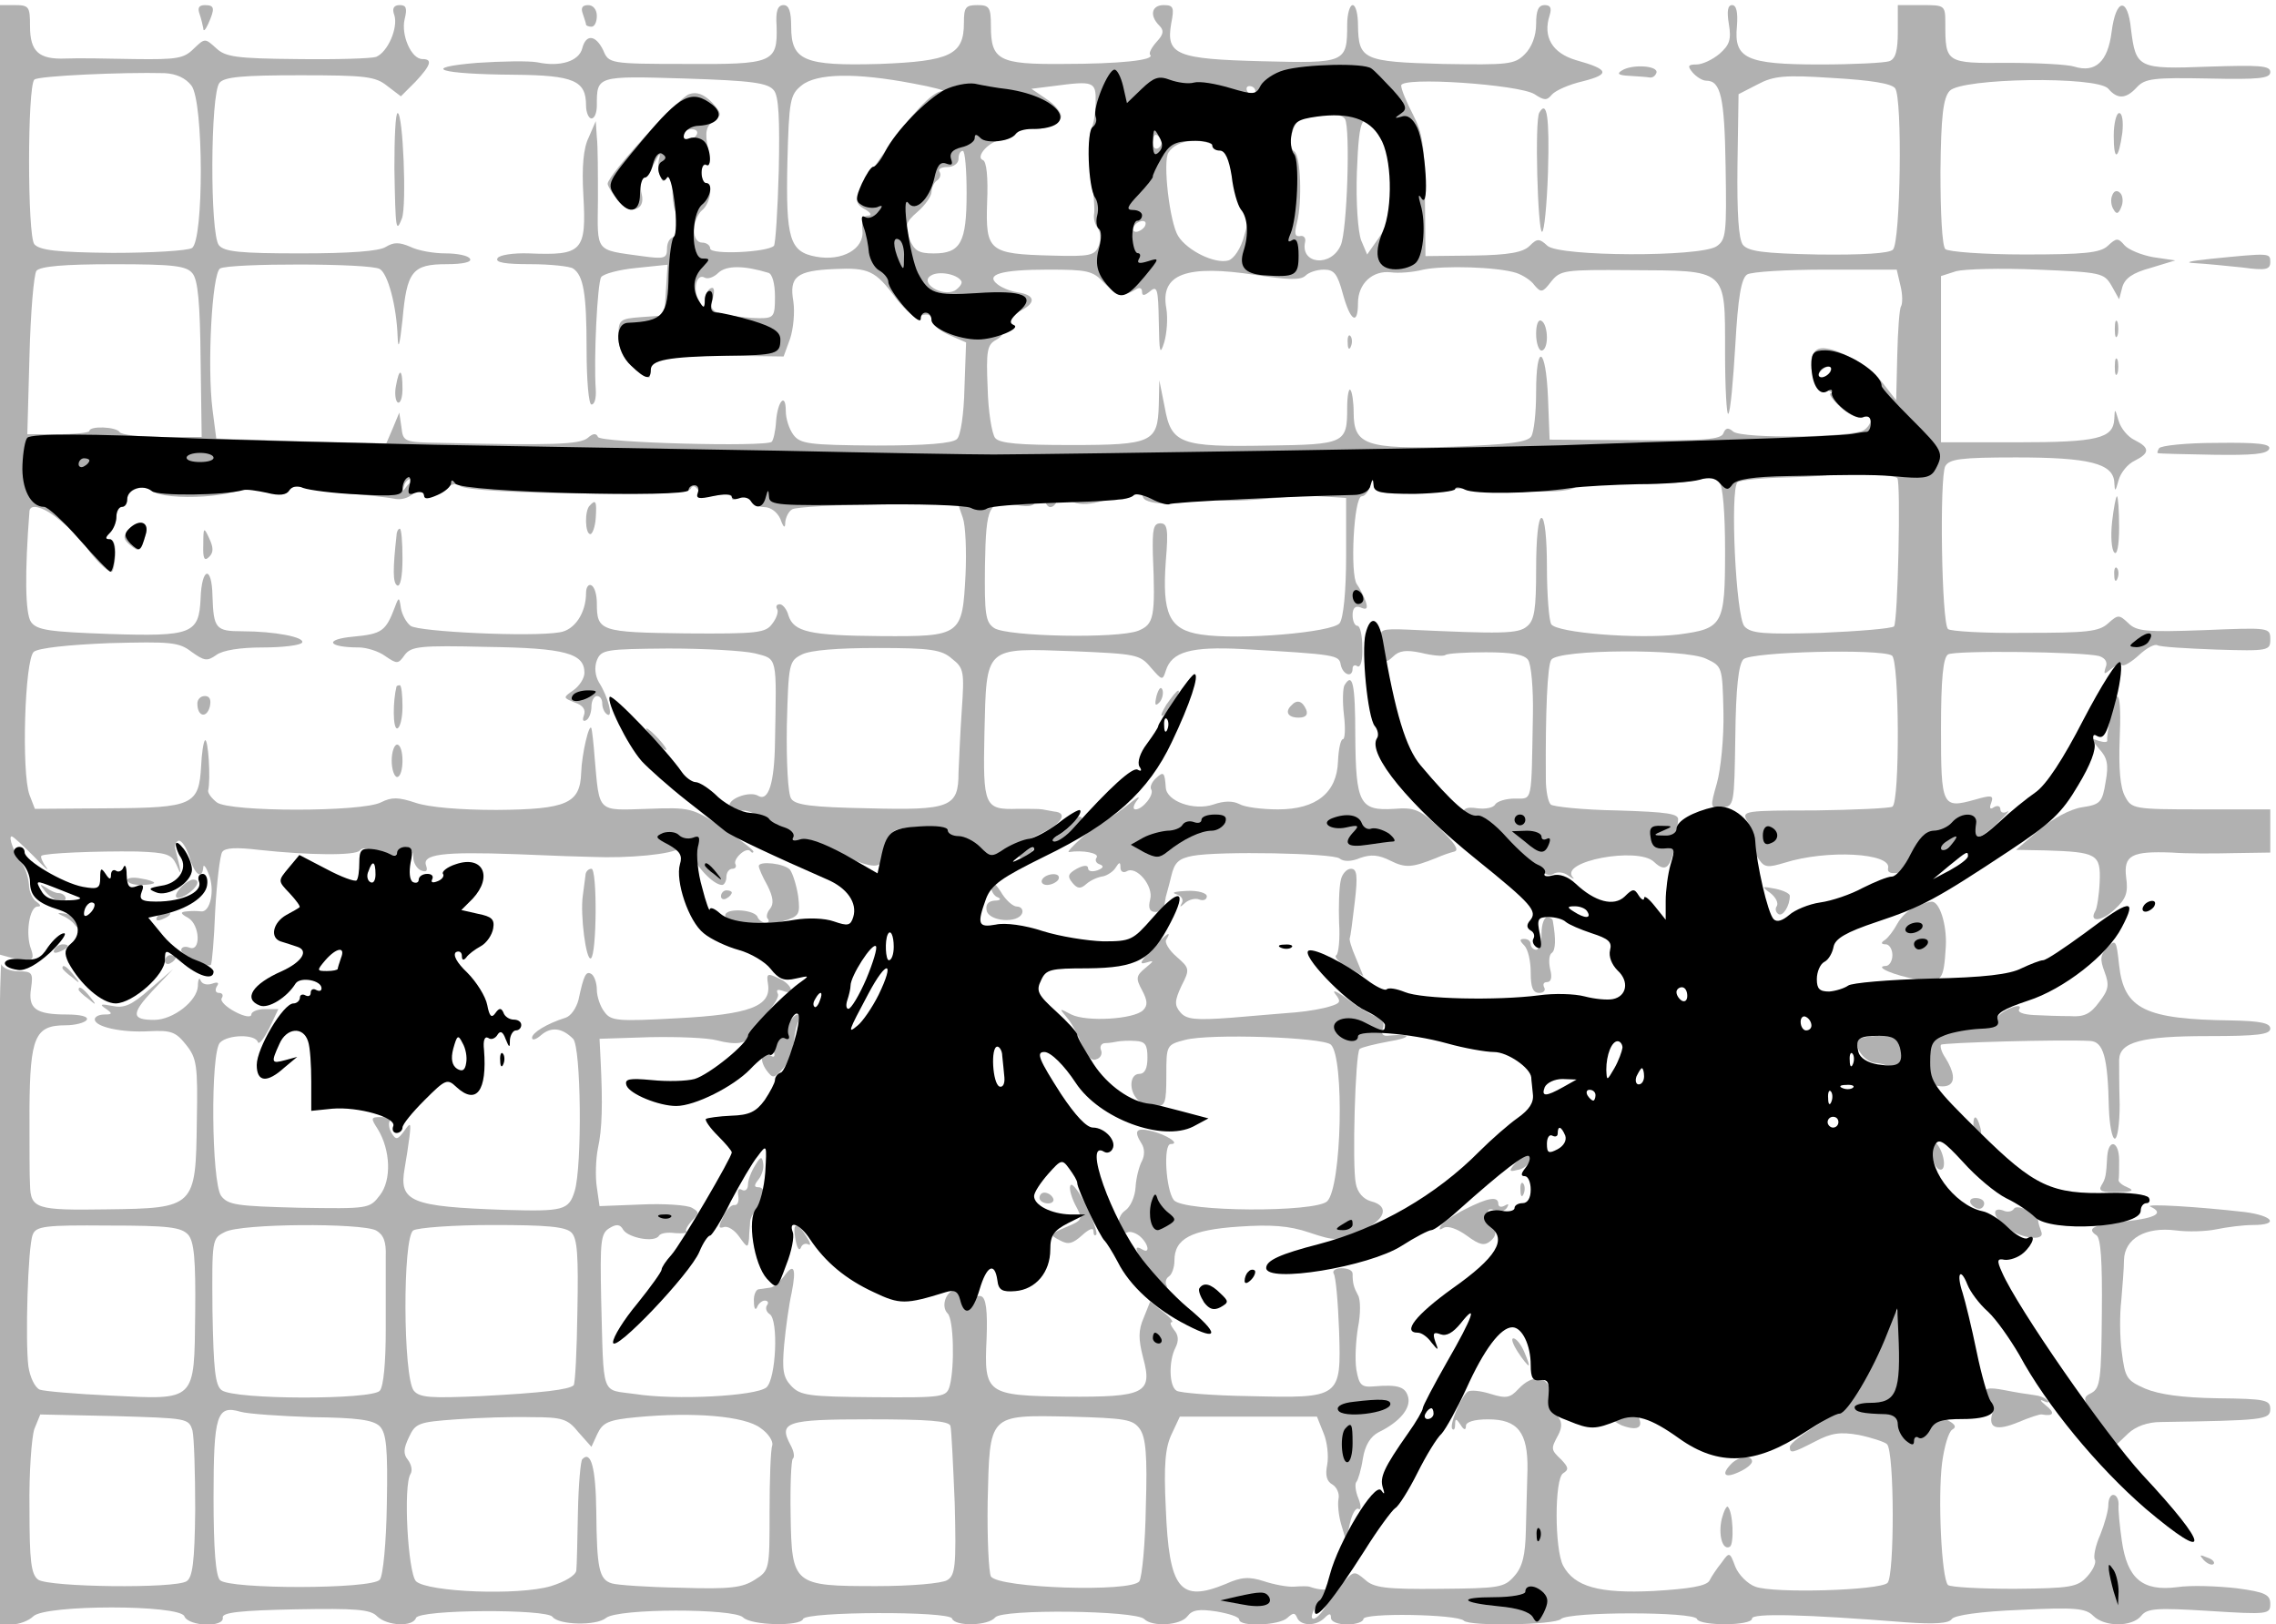 <?xml version="1.0" encoding="UTF-8" standalone="no"?>
<svg
   xmlns:dc="http://purl.org/dc/elements/1.1/"
   xmlns:cc="http://creativecommons.org/ns#"
   xmlns:rdf="http://www.w3.org/1999/02/22-rdf-syntax-ns#"
   xmlns:svg="http://www.w3.org/2000/svg"
   xmlns="http://www.w3.org/2000/svg"
   xmlns:sodipodi="http://sodipodi.sourceforge.net/DTD/sodipodi-0.dtd"
   xmlns:inkscape="http://www.inkscape.org/namespaces/inkscape"
   version="1.0"
   width="468pt"
   height="334pt"
   viewBox="0 0 468 334"
   preserveAspectRatio="xMidYMid meet"
   id="svg2"
   inkscape:version="0.47pre4 r22446"
   sodipodi:docname="Teken_foto_fedo_gassner.jpg.svg">
  <defs
     id="defs84">
    <inkscape:perspective
       sodipodi:type="inkscape:persp3d"
       inkscape:vp_x="0 : 208.75 : 1"
       inkscape:vp_y="0 : 1000 : 0"
       inkscape:vp_z="585 : 208.75 : 1"
       inkscape:persp3d-origin="292.5 : 139.16667 : 1"
       id="perspective86" />
    <inkscape:perspective
       id="perspective2976"
       inkscape:persp3d-origin="0.5 : 0.33333333 : 1"
       inkscape:vp_z="1 : 0.5 : 1"
       inkscape:vp_y="0 : 1000 : 0"
       inkscape:vp_x="0 : 0.5 : 1"
       sodipodi:type="inkscape:persp3d" />
  </defs>
  <sodipodi:namedview
     pagecolor="#ffffff"
     bordercolor="#666666"
     borderopacity="1"
     objecttolerance="10"
     gridtolerance="10"
     guidetolerance="10"
     inkscape:pageopacity="0"
     inkscape:pageshadow="2"
     inkscape:window-width="1280"
     inkscape:window-height="950"
     id="namedview82"
     showgrid="false"
     inkscape:zoom="0.87054583"
     inkscape:cx="115.44016"
     inkscape:cy="323.67602"
     inkscape:window-x="0"
     inkscape:window-y="25"
     inkscape:window-maximized="1"
     inkscape:current-layer="svg2" />
  <g
     id="g3823">
    <g
       id="g6-7"
       transform="matrix(0.111,0,0,-0.111,-0.488,334.055)"
       style="fill:#b1b1b1;fill-opacity:1;stroke:none">
      <path
         style="fill:#b1b1b1;fill-opacity:1"
         id="path8-3"
         d="m 0,2121 0,-879 22,-6 c 40,-10 48,-8 40,15 -11,28 -3,79 12,79 7,0 6,3 -2,9 -7,4 -14,19 -14,32 -1,13 -7,31 -13,39 -14,18 -26,50 -19,50 3,0 21,-17 41,-37 20,-21 30,-30 23,-20 -7,9 -11,19 -9,21 6,5 102,9 177,8 55,-2 64,-5 73,-24 8,-19 9,-19 6,-3 -3,11 -6,25 -8,32 -2,6 1,13 6,15 6,1 14,-12 20,-29 9,-33 24,-45 26,-20 0,6 5,1 10,-13 12,-29 3,-71 -14,-69 -7,1 -19,1 -27,0 -12,-1 -12,-4 3,-12 22,-13 24,-64 2,-55 -8,3 -15,1 -15,-5 0,-9 49,-33 55,-27 2,2 6,47 8,100 3,54 9,103 13,109 5,8 26,9 68,4 92,-10 180,-11 187,-1 4,5 13,5 20,0 19,-11 49,-13 55,-2 9,15 24,8 24,-11 0,-10 7,-21 14,-24 10,-4 13,-1 10,8 -9,22 29,27 167,22 68,-3 131,-5 139,-5 70,-3 150,5 163,16 13,11 16,10 23,-10 7,-23 40,-58 56,-58 4,0 8,7 8,15 0,8 5,15 11,15 5,0 8,3 6,8 -6,9 19,33 27,25 3,-4 6,-4 6,-1 0,3 -26,23 -57,44 -56,37 -59,38 -140,35 -93,-3 -88,-8 -97,94 -2,28 -5,52 -6,55 -4,12 -18,-48 -19,-82 -2,-57 -26,-68 -157,-69 -68,0 -125,5 -149,13 -33,11 -45,11 -65,1 -35,-18 -280,-18 -304,0 -9,7 -17,17 -16,22 5,22 0,98 -6,93 -3,-4 -6,-25 -7,-47 -4,-73 -15,-78 -171,-79 l -137,-1 -10,26 c -15,41 -9,250 8,265 9,7 64,13 140,16 113,3 129,2 152,-16 24,-17 29,-18 46,-6 12,9 45,14 86,14 37,0 70,4 73,9 6,10 -51,21 -111,21 -49,0 -53,5 -55,65 -1,58 -20,54 -22,-4 -3,-66 -16,-71 -170,-66 -110,4 -133,7 -144,22 -11,15 -12,91 -3,206 2,15 29,6 57,-18 16,-14 32,-25 37,-25 4,0 7,-6 7,-13 0,-12 40,-57 51,-57 3,0 6,14 7,30 1,18 -2,30 -10,30 -9,0 -9,3 0,12 7,7 12,20 12,30 0,10 5,18 10,18 6,0 10,6 10,14 0,18 29,29 44,17 27,-22 176,-12 176,12 0,9 2,9 8,1 11,-16 60,-26 68,-13 4,7 19,8 38,5 17,-4 57,-9 89,-12 32,-3 66,-7 75,-9 21,-3 44,14 36,27 -4,6 -10,5 -16,-3 -8,-11 -9,-11 -5,1 2,8 10,14 16,13 6,-2 11,2 11,7 0,6 7,10 15,10 18,0 19,-12 4,-27 -23,-23 -4,-35 22,-14 18,14 29,17 36,10 15,-15 421,-20 427,-5 3,7 8,6 14,-3 6,-8 20,-12 36,-9 14,3 26,1 26,-5 0,-5 6,-5 14,2 10,9 15,8 20,-4 3,-8 15,-15 26,-15 12,0 24,-9 30,-22 6,-17 9,-18 9,-6 1,9 6,20 13,24 7,4 78,8 160,9 l 147,1 9,-26 c 5,-14 7,-61 5,-105 -6,-113 -7,-115 -157,-114 -133,1 -161,8 -171,38 -3,12 -11,21 -16,21 -6,0 -8,-4 -5,-9 3,-4 -1,-17 -9,-27 -12,-17 -27,-19 -160,-18 -159,2 -165,4 -165,56 0,15 -4,30 -10,33 -5,3 -10,-3 -10,-14 0,-37 -21,-69 -49,-73 -52,-9 -262,1 -276,12 -8,6 -16,21 -18,33 -3,21 -4,21 -11,2 -17,-45 -24,-50 -77,-55 -55,-5 -48,-20 10,-20 14,0 37,-7 49,-16 22,-15 24,-15 36,2 12,16 28,18 152,15 146,-2 181,-12 181,-48 0,-10 -9,-24 -20,-32 -20,-14 -20,-14 2,-23 15,-5 21,-13 17,-24 -3,-8 -2,-12 4,-9 6,3 10,15 10,26 0,10 5,19 10,19 6,0 10,-6 10,-14 0,-8 4,-17 9,-20 12,-8 2,33 -15,59 -7,12 -9,28 -4,41 8,20 16,21 132,22 68,0 140,-4 161,-9 42,-11 40,-3 37,-164 -1,-76 -12,-111 -31,-100 -16,10 -58,-6 -53,-20 3,-8 12,-11 21,-8 8,3 27,-4 43,-16 16,-11 34,-21 40,-21 5,0 10,-5 10,-11 0,-5 8,-9 18,-8 9,1 43,-10 75,-25 59,-27 77,-27 77,0 0,8 4,14 9,14 5,0 8,8 7,18 -1,14 8,17 47,19 45,2 48,1 54,-27 6,-32 10,-35 33,-20 9,6 19,5 28,-2 14,-12 19,-10 116,38 38,18 49,38 23,40 -6,1 -16,3 -22,4 -5,1 -26,1 -45,1 -62,-2 -65,4 -62,141 4,161 -1,157 164,151 117,-5 124,-6 144,-30 21,-24 22,-25 28,-6 11,35 46,45 142,40 174,-10 179,-11 182,-29 4,-19 22,-25 22,-7 0,5 4,8 9,4 6,-3 10,12 9,35 0,22 -4,40 -9,40 -5,0 -9,9 -9,20 0,13 5,18 15,14 11,-5 14,-2 9,12 -4,11 -11,24 -16,31 -13,17 -6,163 9,163 6,0 14,10 16,23 4,20 4,20 6,2 1,-19 7,-21 72,-18 39,1 73,4 75,6 3,2 30,2 62,0 94,-7 151,-6 165,4 6,5 50,8 97,7 47,-2 102,1 122,5 23,6 40,5 47,-2 7,-7 11,-58 11,-128 0,-138 -4,-144 -86,-155 -75,-9 -226,3 -236,19 -4,6 -8,54 -8,105 0,54 -4,92 -10,92 -6,0 -10,-38 -10,-94 0,-75 -3,-96 -17,-107 -16,-14 -48,-14 -221,-6 -49,2 -53,0 -48,-18 3,-11 6,-26 6,-33 0,-10 3,-10 15,1 11,11 24,13 52,7 20,-5 41,-7 45,-4 4,3 38,5 75,5 47,0 71,-4 78,-14 6,-8 10,-54 9,-103 -3,-164 0,-154 -33,-154 -17,0 -33,-5 -37,-11 -3,-6 -18,-9 -33,-7 -20,3 -27,0 -27,-13 0,-14 4,-15 13,-7 15,12 24,6 93,-64 33,-32 51,-44 61,-38 8,5 20,4 29,-3 8,-6 12,-7 8,-3 -26,30 120,57 150,29 26,-25 36,-9 45,77 2,12 -18,15 -113,18 -63,1 -119,7 -123,11 -5,5 -9,26 -9,47 -1,126 3,211 10,221 12,20 248,21 287,2 30,-14 30,-15 32,-99 1,-47 -5,-106 -12,-131 -13,-46 -13,-47 9,-45 23,1 23,4 25,131 1,90 6,134 15,143 14,14 254,20 275,7 14,-8 15,-271 1,-280 -5,-3 -70,-6 -144,-7 -128,0 -135,-1 -126,-18 6,-10 10,-27 10,-37 0,-11 6,-27 13,-36 10,-15 17,-15 47,-6 79,25 199,18 192,-10 -5,-22 60,-2 101,31 21,16 44,27 52,24 8,-3 29,8 47,26 18,17 27,28 21,24 -7,-4 -13,-2 -13,4 0,6 -5,8 -12,4 -7,-5 -9,-2 -5,8 5,14 1,15 -30,6 -61,-17 -63,-13 -63,131 0,93 4,132 13,138 13,8 250,5 280,-3 12,-4 16,-12 12,-21 -4,-13 -3,-14 10,-3 9,7 18,10 21,7 3,-2 17,6 31,19 14,13 29,21 34,18 5,-3 54,-6 109,-8 97,-3 100,-2 100,19 0,22 -2,22 -123,17 -108,-4 -125,-2 -140,13 -17,16 -19,16 -37,0 -17,-16 -40,-18 -155,-18 -74,-1 -138,3 -142,7 -12,11 -16,282 -5,302 8,13 28,16 131,16 135,0 180,-11 182,-46 1,-19 2,-18 8,4 4,14 17,30 30,36 28,14 28,24 0,38 -13,6 -26,22 -30,36 -7,23 -7,24 -8,3 -2,-36 -31,-43 -180,-43 l -141,0 0,154 0,154 28,9 c 15,4 83,6 150,3 119,-5 124,-6 138,-30 l 14,-25 6,23 c 5,16 19,26 52,35 l 46,14 -41,6 c -22,4 -46,14 -53,22 -12,14 -15,14 -31,-1 -14,-13 -43,-16 -154,-16 -76,0 -142,5 -147,10 -6,6 -9,68 -9,143 1,103 5,137 17,150 21,24 274,28 294,4 17,-20 33,-19 53,3 15,16 31,18 132,16 94,-2 115,0 115,12 0,12 -20,13 -114,10 -131,-5 -135,-3 -144,69 -6,61 -28,58 -36,-5 -7,-55 -30,-76 -69,-64 -12,4 -68,7 -124,7 -114,-1 -115,0 -115,73 0,34 -1,34 -44,34 l -44,0 0,-49 c 0,-35 -4,-51 -16,-55 -9,-3 -66,-6 -128,-6 -137,0 -160,11 -154,71 2,26 -1,39 -9,39 -8,0 -10,-11 -6,-35 5,-29 1,-39 -17,-55 -13,-11 -32,-20 -43,-20 -16,0 -17,-3 -7,-15 7,-8 18,-15 25,-15 27,0 34,-30 36,-159 2,-124 1,-136 -17,-148 -31,-20 -290,-19 -313,1 -15,14 -19,14 -33,0 -12,-12 -38,-17 -104,-18 l -89,-1 -1,110 c 0,93 -4,117 -22,152 -12,23 -22,47 -22,54 0,17 218,2 247,-16 18,-12 23,-12 32,-1 7,8 32,19 58,25 51,13 48,22 -13,39 -44,13 -62,43 -49,83 4,13 2,19 -9,19 -12,0 -16,-10 -16,-35 0,-22 -8,-43 -21,-56 -19,-19 -30,-20 -152,-18 -148,4 -156,8 -157,72 0,20 -4,37 -10,37 -5,0 -10,-16 -10,-36 0,-71 -3,-72 -157,-68 -160,4 -179,12 -169,70 6,30 4,34 -14,34 -22,0 -27,-19 -8,-38 9,-9 8,-16 -5,-30 -9,-10 -15,-21 -12,-24 10,-10 -57,-17 -162,-17 -118,-1 -133,7 -133,70 0,35 -3,39 -25,39 -22,0 -25,-4 -25,-33 0,-59 -25,-71 -156,-76 -140,-4 -164,6 -164,69 0,28 -4,40 -14,40 -11,0 -15,-11 -13,-39 2,-68 -7,-71 -168,-70 -141,0 -143,1 -153,25 -14,29 -32,31 -39,4 -6,-24 -41,-35 -83,-26 -16,3 -67,2 -112,-1 -108,-9 -70,-21 69,-22 111,-1 133,-11 133,-57 0,-13 5,-24 10,-24 6,0 10,11 10,24 0,55 -1,55 163,50 125,-4 154,-8 165,-22 9,-11 11,-53 9,-149 -2,-73 -6,-136 -9,-139 -12,-12 -118,-17 -118,-5 0,6 -7,11 -15,11 -9,0 -15,9 -15,24 0,13 7,29 15,36 16,13 21,50 7,50 -4,0 -8,9 -8,19 0,11 4,17 10,14 5,-4 6,9 2,31 -6,30 -4,41 10,51 16,11 16,14 -3,35 -15,15 -28,20 -42,15 -19,-6 -151,-150 -151,-166 0,-4 8,-17 18,-30 23,-28 53,-20 45,11 -3,12 -2,25 3,29 5,3 15,17 22,31 7,14 10,17 8,8 -3,-10 -3,-25 1,-34 5,-13 7,-13 14,-2 6,8 9,1 9,-23 0,-20 3,-39 7,-43 12,-12 10,-46 -4,-46 -7,0 -13,-9 -13,-21 0,-18 -4,-20 -47,-14 -87,12 -82,6 -81,103 0,48 0,101 -2,117 l -2,30 -13,-30 c -10,-20 -13,-55 -10,-107 6,-105 -2,-112 -101,-108 -29,1 -55,-3 -58,-9 -5,-8 15,-11 61,-11 37,0 73,-4 79,-8 19,-13 25,-45 25,-149 0,-59 4,-103 9,-103 6,0 9,12 8,28 -4,57 3,197 10,208 4,6 33,14 65,17 l 58,6 -3,-47 -3,-47 -42,-3 c -41,-3 -43,-5 -43,-36 0,-22 8,-39 25,-54 26,-23 40,-29 30,-13 -8,14 30,32 67,31 18,0 67,0 108,0 l 76,-1 12,33 c 6,18 9,49 6,69 -8,46 6,57 76,60 64,3 76,-3 114,-54 21,-27 34,-36 47,-32 12,4 19,1 19,-8 0,-7 14,-20 32,-28 l 32,-14 -3,-84 c -1,-48 -7,-89 -14,-95 -8,-8 -57,-12 -150,-12 -125,1 -140,3 -153,20 -8,11 -14,30 -14,44 0,35 -15,19 -18,-19 -1,-18 -5,-35 -8,-38 -10,-10 -319,-2 -322,9 -3,7 -9,7 -19,-2 -15,-12 -65,-14 -275,-9 -65,1 -67,2 -70,29 l -4,27 -12,-29 -12,-28 -158,4 -157,5 -7,54 c -10,80 -1,251 14,261 17,10 279,10 296,-1 15,-9 31,-68 33,-126 1,-26 4,-14 9,32 8,90 18,103 82,103 30,0 47,4 43,10 -3,6 -24,10 -45,10 -22,0 -51,5 -65,12 -21,9 -31,9 -46,0 -12,-8 -67,-12 -158,-12 -112,0 -141,3 -151,15 -17,20 -16,281 1,301 9,11 43,14 149,14 121,0 140,-2 162,-20 l 25,-19 27,27 c 29,31 32,42 13,42 -21,0 -40,45 -33,74 5,20 3,26 -9,26 -11,0 -15,-6 -10,-19 7,-23 -12,-68 -34,-77 -9,-3 -74,-5 -146,-4 -113,1 -133,4 -150,20 -21,19 -21,19 -42,-1 -18,-18 -31,-20 -109,-19 -49,1 -106,2 -128,1 -50,-2 -66,13 -66,60 0,37 -2,39 -30,39 l -30,0 0,-879 z m 359,730 c 23,-30 23,-287 1,-301 -8,-5 -75,-9 -147,-9 -104,1 -135,5 -145,16 -13,16 -13,292 0,305 7,7 164,14 241,12 22,-1 39,-9 50,-23 z m 1336,4 c 39,-7 63,-14 55,-14 -20,-2 -58,-43 -114,-123 -51,-74 -54,-83 -28,-97 10,-6 12,-11 4,-11 -8,0 -12,-10 -10,-27 4,-35 -38,-58 -86,-49 -49,9 -56,33 -53,175 3,115 5,125 26,142 28,23 101,24 206,4 z m 1820,-9 c 14,-18 10,-285 -4,-299 -7,-7 -57,-10 -139,-9 -103,2 -129,6 -139,18 -8,11 -11,58 -10,148 l 2,131 35,18 c 30,16 50,18 140,12 69,-4 108,-10 115,-19 z m -1481,-27 c 0,-19 -4,-41 -8,-48 -4,-6 -4,-42 0,-79 4,-37 7,-73 5,-80 -1,-8 2,-19 7,-25 5,-7 6,-21 2,-32 -7,-19 -16,-21 -87,-19 -117,3 -123,8 -120,99 2,46 -1,76 -8,78 -15,6 14,37 35,37 10,0 23,7 30,15 7,8 17,12 22,9 15,-10 58,5 58,20 0,8 -12,22 -27,32 l -28,19 40,5 c 76,10 80,9 79,-31 z m 296,21 c 0,-5 -2,-10 -4,-10 -3,0 -8,5 -11,10 -3,6 -1,10 4,10 6,0 11,-4 11,-10 z m 166,-51 c 10,-17 4,-208 -8,-234 -18,-41 -75,-35 -66,6 2,8 -3,13 -10,11 -9,-1 -10,5 -5,25 10,39 7,124 -5,132 -15,9 -2,59 17,64 32,9 70,7 77,-4 z m 65,-35 c 10,-16 18,-38 18,-49 1,-12 6,-26 13,-33 9,-9 9,-12 0,-12 -7,0 -12,-14 -12,-31 0,-17 -10,-45 -22,-61 l -21,-30 -11,26 c -6,16 -10,70 -8,127 4,107 11,118 43,63 z m -1266,6 c -3,-5 -10,-10 -16,-10 -5,0 -9,5 -9,10 0,6 7,10 16,10 8,0 12,-4 9,-10 z m 860,-9 c 3,-5 1,-12 -5,-16 -5,-3 -10,1 -10,9 0,18 6,21 15,7 z m 108,-16 c 16,-10 24,-26 25,-52 2,-21 10,-45 18,-54 13,-14 13,-24 3,-57 -6,-23 -19,-42 -29,-45 -25,-7 -76,18 -93,45 -16,25 -29,139 -18,155 16,25 63,29 94,8 z m -468,-83 c 0,-92 -11,-112 -61,-112 -28,0 -36,5 -45,27 -9,24 -7,31 15,50 14,12 26,29 26,37 0,8 5,18 10,21 6,4 8,11 5,16 -4,5 3,9 14,9 12,0 21,7 21,15 0,8 3,15 8,15 4,0 7,-35 7,-78 z m 330,-62 c -3,-5 -11,-10 -16,-10 -6,0 -7,5 -4,10 3,6 11,10 16,10 6,0 7,-4 4,-10 z M 361,2503 c 10,-12 14,-54 15,-160 l 2,-143 -74,0 c -40,0 -75,4 -78,9 -6,10 -56,12 -56,2 0,-3 -26,-6 -58,-6 l -57,0 4,145 c 2,80 8,151 13,158 8,8 49,12 143,12 111,0 135,-3 146,-17 z m 1067,1 c 7,-2 12,-20 12,-44 0,-37 -2,-40 -29,-40 -16,0 -43,3 -60,6 -28,6 -32,10 -26,31 4,16 2,22 -5,18 -5,-3 -10,-14 -10,-23 -1,-15 -2,-15 -11,1 -12,21 -4,51 11,42 6,-3 17,1 25,9 15,14 47,14 93,0 z m 1385,0 c 12,-4 28,-14 34,-23 12,-14 15,-14 31,7 17,21 24,22 147,21 180,-1 175,4 175,-151 0,-67 3,-119 6,-115 4,3 9,61 13,127 5,89 11,124 22,131 8,5 73,9 146,9 l 131,0 7,-30 c 4,-16 4,-33 1,-38 -3,-4 -6,-46 -7,-91 l -2,-83 -25,32 c -27,35 -96,72 -119,63 -23,-9 -16,-62 10,-73 12,-5 18,-9 13,-9 -5,-1 3,-12 18,-26 14,-13 33,-22 41,-19 18,7 20,-10 3,-23 -18,-14 -226,-17 -243,-3 -9,8 -14,7 -18,-3 -4,-12 -37,-14 -164,-13 l -158,1 -3,78 c -4,95 -22,103 -22,10 0,-38 -4,-74 -9,-82 -7,-11 -43,-15 -145,-19 -161,-5 -184,3 -184,63 0,20 -3,39 -6,42 -3,4 -6,-11 -6,-33 0,-66 -4,-68 -147,-70 -162,-3 -179,3 -191,71 l -10,50 -1,-46 c -2,-69 -12,-74 -163,-74 -95,0 -132,3 -140,13 -6,7 -13,49 -14,92 -3,70 -1,81 16,90 11,6 17,16 14,24 -3,9 6,19 25,27 36,16 35,32 0,37 -13,2 -30,9 -37,15 -23,18 7,27 94,27 72,0 83,-2 103,-24 23,-24 36,-27 59,-13 7,5 12,3 12,-4 0,-8 4,-8 15,1 13,11 15,4 16,-56 1,-58 2,-64 10,-39 5,17 7,45 4,63 -12,64 37,82 166,62 60,-9 83,-10 92,-1 6,6 21,11 34,11 19,0 25,-8 35,-45 14,-51 28,-59 28,-17 0,36 27,61 61,57 14,-2 41,0 60,5 38,8 137,5 172,-6 z m -1028,-15 c 3,-4 -3,-12 -12,-18 -24,-12 -66,15 -44,28 14,9 48,3 56,-10 z m 1605,-174 c -7,-9 -15,-13 -17,-11 -7,7 7,26 19,26 6,0 6,-6 -2,-15 z m 129,-191 c 7,-6 1,-268 -6,-275 -5,-4 -65,-9 -136,-12 -106,-3 -129,-1 -141,12 -16,17 -27,253 -13,267 4,4 45,8 92,9 46,1 87,4 90,7 5,5 107,-2 114,-8 z m -1569,-54 c 5,0 10,5 12,11 3,9 9,9 25,1 14,-8 31,-8 54,-2 18,5 35,8 37,5 3,-2 13,0 23,5 12,7 19,6 21,-2 6,-16 83,-15 102,1 11,9 16,9 21,0 5,-8 32,-9 89,-5 92,8 90,8 132,5 l 32,-2 0,-108 c 0,-65 -5,-115 -12,-124 -13,-17 -185,-32 -257,-21 -59,9 -72,38 -65,136 5,59 3,70 -10,70 -13,0 -15,-11 -14,-57 5,-118 2,-130 -27,-142 -38,-15 -243,-11 -267,5 -16,11 -18,25 -17,116 2,113 7,121 58,112 26,-5 34,-2 40,12 7,18 8,18 11,2 2,-10 7,-18 12,-18 z m -182,-281 c 22,-17 23,-24 18,-96 -3,-43 -5,-95 -6,-115 0,-64 -15,-70 -167,-66 -105,2 -136,6 -143,18 -6,8 -9,69 -8,135 3,116 4,120 28,132 16,8 66,12 140,12 98,0 119,-3 138,-20 z" />
      <path
         style="fill:#b1b1b1;fill-opacity:1"
         id="path10-6"
         d="m 2850,2391 c 0,-17 5,-31 10,-31 6,0 10,11 10,24 0,14 -4,28 -10,31 -6,4 -10,-7 -10,-24 z" />
      <path
         style="fill:#b1b1b1;fill-opacity:1"
         id="path12-5"
         d="m 2501,2374 c 0,-11 3,-14 6,-6 3,7 2,16 -1,19 -3,4 -6,-2 -5,-13 z" />
      <path
         style="fill:#b1b1b1;fill-opacity:1"
         id="path14-6"
         d="m 374,2984 c 3,-9 6,-21 7,-27 0,-7 4,-3 9,8 13,29 12,35 -6,35 -11,0 -14,-5 -10,-16 z" />
      <path
         style="fill:#b1b1b1;fill-opacity:1"
         id="path16-3"
         d="m 1084,2984 c 3,-9 6,-18 6,-20 0,-2 5,-4 10,-4 6,0 10,9 10,20 0,12 -7,20 -16,20 -11,0 -14,-5 -10,-16 z" />
      <path
         style="fill:#b1b1b1;fill-opacity:1"
         id="path18-9"
         d="m 3009,2879 c -10,-6 -7,-9 14,-10 15,-1 32,-2 37,-3 6,-1 11,3 13,9 3,13 -45,16 -64,4 z" />
      <path
         style="fill:#b1b1b1;fill-opacity:1"
         id="path20-4"
         d="m 2856,2801 c -9,-13 -3,-221 5,-221 4,0 9,50 11,111 3,102 -2,134 -16,110 z" />
      <path
         style="fill:#b1b1b1;fill-opacity:1"
         id="path22-8"
         d="m 735,2698 c 2,-115 3,-121 14,-93 9,24 2,195 -8,195 -4,0 -6,-46 -6,-102 z" />
      <path
         style="fill:#b1b1b1;fill-opacity:1"
         id="path24-1"
         d="m 3920,2758 c 0,-49 9,-45 16,6 2,20 0,36 -6,36 -5,0 -10,-19 -10,-42 z" />
      <path
         style="fill:#b1b1b1;fill-opacity:1"
         id="path26-2"
         d="m 3917,2647 c -3,-7 -2,-19 3,-26 5,-9 9,-8 14,5 4,9 3,21 -2,26 -6,6 -12,4 -15,-5 z" />
      <path
         style="fill:#b1b1b1;fill-opacity:1"
         id="path28-9"
         d="m 4100,2530 c -39,-4 -51,-7 -30,-8 19,-1 59,-5 88,-8 44,-6 52,-4 52,10 0,17 0,17 -110,6 z" />
      <path
         style="fill:#b1b1b1;fill-opacity:1"
         id="path30-3"
         d="m 3922,2400 c 0,-14 2,-19 5,-12 2,6 2,18 0,25 -3,6 -5,1 -5,-13 z" />
      <path
         style="fill:#b1b1b1;fill-opacity:1"
         id="path32-9"
         d="m 3922,2330 c 0,-14 2,-19 5,-12 2,6 2,18 0,25 -3,6 -5,1 -5,-13 z" />
      <path
         style="fill:#b1b1b1;fill-opacity:1"
         id="path34-0"
         d="m 738,2295 c -3,-14 -1,-28 3,-31 5,-3 9,9 9,25 0,38 -6,40 -12,6 z" />
      <path
         style="fill:#b1b1b1;fill-opacity:1"
         id="path36-8"
         d="m 4004,2179 c -3,-5 -4,-9 -2,-9 2,-1 48,-2 102,-3 73,-1 100,1 104,11 3,9 -19,12 -97,11 -56,0 -104,-5 -107,-10 z" />
      <path
         style="fill:#b1b1b1;fill-opacity:1"
         id="path38-8"
         d="m 3917,2043 c -3,-27 -1,-52 4,-57 5,-6 9,12 9,47 0,31 -2,57 -4,57 -2,0 -6,-21 -9,-47 z" />
      <path
         style="fill:#b1b1b1;fill-opacity:1"
         id="path40-5"
         d="m 1097,2073 c -10,-9 -9,-53 1,-53 4,0 9,14 10,30 2,31 0,35 -11,23 z" />
      <path
         style="fill:#b1b1b1;fill-opacity:1"
         id="path42-0"
         d="m 241,2026 c -9,-10 -8,-16 4,-26 18,-15 20,-13 29,18 8,25 -14,31 -33,8 z" />
      <path
         style="fill:#b1b1b1;fill-opacity:1"
         id="path44-9"
         d="m 381,2001 c -1,-27 2,-32 11,-23 8,8 8,17 0,34 -10,22 -11,21 -11,-11 z" />
      <path
         style="fill:#b1b1b1;fill-opacity:1"
         id="path46-6"
         d="m 739,2018 c -7,-63 -7,-88 1,-93 6,-4 10,17 10,49 0,31 -2,56 -5,56 -3,0 -6,-6 -6,-12 z" />
      <path
         style="fill:#b1b1b1;fill-opacity:1"
         id="path48-3"
         d="m 3921,1944 c 0,-11 3,-14 6,-6 3,7 2,16 -1,19 -3,4 -6,-2 -5,-13 z" />
      <path
         style="fill:#b1b1b1;fill-opacity:1"
         id="path50-8"
         d="m 2495,1740 c -3,-5 -4,-30 -1,-55 3,-25 2,-45 -2,-45 -4,0 -8,-18 -9,-41 -2,-58 -40,-89 -111,-89 -29,0 -62,4 -72,10 -12,6 -28,6 -48,-1 -36,-12 -86,6 -88,31 -2,29 -4,31 -18,18 -8,-7 -12,-17 -9,-21 6,-10 -16,-37 -29,-37 -6,0 -4,8 3,17 8,10 -1,5 -19,-10 -19,-15 -37,-27 -40,-27 -4,-1 -23,-14 -42,-31 -19,-17 -30,-29 -25,-28 25,4 56,-2 51,-10 -4,-5 -1,-11 6,-13 8,-3 6,-7 -5,-11 -9,-3 -17,-2 -17,4 0,6 -8,6 -21,-1 -16,-9 -18,-14 -8,-26 9,-11 15,-12 26,-2 8,7 22,13 31,14 8,2 19,9 23,16 7,11 9,11 9,0 0,-7 5,-10 11,-7 18,12 51,-27 44,-52 -4,-16 -1,-23 10,-23 8,0 16,5 16,10 1,6 2,13 3,18 1,4 6,21 10,38 6,26 14,33 40,38 49,9 260,5 272,-5 7,-6 22,-6 38,1 20,7 34,6 56,-5 28,-14 40,-13 85,5 11,5 26,10 34,12 9,3 -1,17 -28,43 -36,35 -46,39 -84,36 -64,-4 -71,10 -72,135 0,97 -5,119 -20,94 z" />
      <path
         style="fill:#b1b1b1;fill-opacity:1"
         id="path52-5"
         d="m 739,1738 c -7,-28 -7,-78 1,-78 5,0 10,18 10,40 0,22 -2,40 -5,40 -3,0 -5,-1 -6,-2 z" />
      <path
         style="fill:#b1b1b1;fill-opacity:1"
         id="path54-6"
         d="m 2147,1721 c -4,-17 -3,-21 5,-13 5,5 8,16 6,23 -3,8 -7,3 -11,-10 z" />
      <path
         style="fill:#b1b1b1;fill-opacity:1"
         id="path56-1"
         d="m 2165,1704 c -9,-15 -12,-23 -6,-20 11,7 35,46 28,46 -3,0 -12,-12 -22,-26 z" />
      <path
         style="fill:#b1b1b1;fill-opacity:1"
         id="path58-1"
         d="m 370,1706 c 0,-24 17,-28 23,-6 3,13 0,20 -9,20 -8,0 -14,-6 -14,-14 z" />
      <path
         style="fill:#b1b1b1;fill-opacity:1"
         id="path60-5"
         d="m 3914,1683 c -4,-21 -7,-41 -6,-45 1,-4 -6,-4 -16,-1 -15,6 -15,4 1,-15 15,-16 18,-29 12,-61 -6,-38 -10,-42 -43,-47 -22,-3 -55,-21 -80,-42 l -43,-37 55,-1 c 95,-3 102,-7 100,-58 -1,-24 -5,-49 -8,-54 -13,-22 12,-20 36,3 21,19 25,31 21,59 -5,41 10,49 85,46 26,-2 77,-2 115,-1 l 67,1 0,40 0,40 -128,0 c -125,0 -129,1 -141,24 -9,16 -12,52 -10,105 4,86 -4,106 -17,44 z" />
      <path
         style="fill:#b1b1b1;fill-opacity:1"
         id="path62-9"
         d="m 2397,1703 c -13,-12 -7,-23 13,-23 13,0 18,5 14,15 -7,16 -17,19 -27,8 z" />
      <path
         style="fill:#b1b1b1;fill-opacity:1"
         id="path64-8"
         d="m 1215,1640 c 10,-11 20,-20 23,-20 3,0 -3,9 -13,20 -10,11 -20,20 -23,20 -3,0 3,-9 13,-20 z" />
      <path
         style="fill:#b1b1b1;fill-opacity:1"
         id="path66-4"
         d="m 730,1600 c 0,-16 5,-30 10,-30 6,0 10,14 10,30 0,17 -4,30 -10,30 -5,0 -10,-13 -10,-30 z" />
      <path
         style="fill:#b1b1b1;fill-opacity:1"
         id="path68-8"
         d="m 1993,1487 c -4,-7 -17,-19 -28,-25 -11,-6 -15,-12 -9,-12 17,0 60,37 52,45 -3,4 -10,0 -15,-8 z" />
      <path
         style="fill:#b1b1b1;fill-opacity:1"
         id="path70-1"
         d="m 1900,1430 c -9,-6 -10,-10 -3,-10 6,0 15,5 18,10 8,12 4,12 -15,0 z" />
      <path
         style="fill:#b1b1b1;fill-opacity:1"
         id="path72-0"
         d="m 1410,1405 c 0,-4 7,-20 16,-36 11,-22 12,-34 5,-43 -6,-7 -8,-16 -4,-19 3,-4 1,-7 -4,-7 -6,0 -13,5 -15,10 -4,14 -56,18 -60,5 -5,-15 70,-24 107,-12 30,9 32,12 28,46 -3,20 -10,42 -15,49 -10,12 -58,17 -58,7 z" />
      <path
         style="fill:#b1b1b1;fill-opacity:1"
         id="path74-3"
         d="m 1089,1388 c -1,-7 -3,-24 -5,-38 -5,-35 6,-121 15,-116 11,7 12,166 1,166 -6,0 -11,-6 -11,-12 z" />
      <path
         style="fill:#b1b1b1;fill-opacity:1"
         id="path76-0"
         d="m 2488,1378 c -3,-13 -4,-48 -3,-78 2,-30 -1,-57 -5,-60 -5,-3 4,-13 21,-22 l 29,-17 -14,34 c -8,18 -13,35 -11,37 1,2 5,31 9,66 6,50 4,62 -7,62 -8,0 -17,-10 -19,-22 z" />
      <path
         style="fill:#b1b1b1;fill-opacity:1"
         id="path78-4"
         d="m 240,1379 c 0,-5 11,-9 25,-9 14,0 25,2 25,4 0,2 -11,6 -25,8 -14,3 -25,1 -25,-3 z" />
      <path
         style="fill:#b1b1b1;fill-opacity:1"
         id="path80-4"
         d="m 1935,1380 c -3,-5 1,-10 9,-10 8,0 18,5 21,10 3,6 -1,10 -9,10 -8,0 -18,-4 -21,-10 z" />
      <path
         style="fill:#b1b1b1;fill-opacity:1"
         id="path82"
         d="m 342,1368 c -19,-19 -14,-29 8,-16 20,13 27,28 12,28 -4,0 -13,-5 -20,-12 z" />
      <path
         style="fill:#b1b1b1;fill-opacity:1"
         id="path84"
         d="m 1840,1368 c 0,-9 6,-19 13,-21 7,-3 4,-6 -6,-6 -12,-1 -17,-7 -15,-18 4,-21 59,-25 66,-5 2,6 -2,12 -10,12 -7,0 -21,12 -30,28 -12,18 -18,22 -18,10 z" />
      <path
         style="fill:#b1b1b1;fill-opacity:1"
         id="path86"
         d="m 89,1357 c 7,-9 20,-17 29,-17 14,0 8,15 -6,15 -4,0 -14,4 -22,10 -13,8 -13,7 -1,-8 z" />
      <path
         style="fill:#b1b1b1;fill-opacity:1"
         id="path88"
         d="m 3284,1355 c 10,-8 15,-18 12,-24 -4,-5 -2,-12 3,-15 8,-5 21,15 21,34 0,4 -12,10 -27,13 -25,5 -26,4 -9,-8 z" />
      <path
         style="fill:#b1b1b1;fill-opacity:1"
         id="path90"
         d="m 1340,1349 c 0,-5 5,-7 10,-4 6,3 10,8 10,11 0,2 -4,4 -10,4 -5,0 -10,-5 -10,-11 z" />
      <path
         style="fill:#b1b1b1;fill-opacity:1"
         id="path92"
         d="m 2183,1353 c 10,-3 14,-10 11,-16 -5,-9 -4,-9 6,0 7,6 19,9 26,6 8,-3 14,0 14,6 0,6 -16,11 -37,10 -21,-1 -30,-3 -20,-6 z" />
      <path
         style="fill:#b1b1b1;fill-opacity:1"
         id="path94"
         d="m 3553,1330 c -12,-5 -27,-19 -34,-32 -7,-13 -17,-26 -23,-30 -8,-5 -7,-8 2,-8 6,0 12,-9 12,-20 0,-11 -6,-20 -12,-20 -24,-1 16,-18 58,-25 46,-7 49,-4 53,62 2,40 -12,84 -27,82 -4,0 -17,-4 -29,-9 z" />
      <path
         style="fill:#b1b1b1;fill-opacity:1"
         id="path96"
         d="m 120,1313 c 8,-3 19,-11 23,-17 6,-7 7,-6 4,4 -2,8 -12,16 -23,17 -13,2 -15,1 -4,-4 z" />
      <path
         style="fill:#b1b1b1;fill-opacity:1"
         id="path98"
         d="m 295,1310 c -3,-6 1,-7 9,-4 18,7 21,14 7,14 -6,0 -13,-4 -16,-10 z" />
      <path
         style="fill:#b1b1b1;fill-opacity:1"
         id="path100"
         d="m 2860,1280 c 0,-16 -4,-30 -10,-30 -5,0 -10,5 -10,10 0,6 -5,10 -12,10 -9,0 -9,-3 0,-12 7,-7 12,-29 12,-50 0,-28 4,-38 16,-38 8,0 12,5 9,10 -3,6 -1,10 5,10 8,0 10,9 6,24 -3,14 -2,27 3,30 7,5 8,25 2,59 0,4 -5,7 -11,7 -5,0 -10,-13 -10,-30 z" />
      <path
         style="fill:#b1b1b1;fill-opacity:1"
         id="path102"
         d="m 2137,1250 c -20,-22 -23,-28 -10,-24 16,5 16,4 -1,-10 -17,-14 -18,-19 -6,-41 10,-19 11,-28 2,-37 -17,-17 -105,-22 -133,-8 -23,12 -23,12 -8,-6 9,-10 21,-33 28,-51 8,-20 18,-30 26,-26 8,2 12,10 9,17 -3,7 1,13 8,13 7,0 18,2 23,3 6,1 20,2 33,1 18,-1 22,-7 22,-31 0,-20 -5,-30 -15,-30 -18,0 -20,-31 -3,-48 7,-7 21,-12 33,-12 18,0 20,6 20,57 0,56 0,57 35,66 45,12 256,5 270,-9 25,-25 20,-263 -7,-290 -22,-21 -265,-20 -284,2 -15,19 -20,104 -6,104 19,0 -7,17 -35,24 -29,7 -34,1 -19,-23 6,-9 6,-22 1,-32 -5,-9 -11,-31 -12,-49 -1,-18 -10,-37 -19,-43 -9,-6 -14,-18 -12,-28 3,-11 9,-16 15,-13 5,3 15,0 23,-6 17,-14 21,-35 5,-25 -20,12 -9,-12 21,-45 17,-19 28,-30 25,-23 -4,6 -2,14 4,18 5,3 10,16 10,29 0,41 31,57 119,63 59,4 93,2 131,-11 48,-16 53,-16 94,2 47,21 56,47 20,56 -14,4 -25,16 -28,33 -7,32 -1,241 7,249 3,3 27,9 54,14 43,7 44,15 1,11 -12,-2 -16,3 -12,13 4,10 -1,18 -12,22 -11,4 -35,18 -54,33 -19,14 -29,18 -22,9 11,-14 10,-17 -10,-23 -12,-4 -40,-9 -63,-11 -22,-2 -76,-6 -120,-10 -67,-5 -83,-3 -94,10 -11,13 -11,21 2,49 16,31 15,33 -9,54 -14,12 -23,27 -19,32 11,18 1,12 -28,-19 z" />
      <path
         style="fill:#b1b1b1;fill-opacity:1"
         id="path104"
         d="m 3909,1255 c -14,-14 -15,-22 -6,-46 9,-24 8,-33 -10,-56 -16,-22 -28,-28 -54,-26 -19,0 -49,1 -67,2 -19,1 -31,5 -27,11 8,13 -27,1 -40,-14 -6,-6 -17,-13 -25,-15 -27,-8 -144,-21 -183,-20 -21,0 -42,-3 -47,-6 -16,-10 8,-45 31,-45 10,0 42,-12 69,-26 64,-33 91,-17 58,36 -7,10 -10,21 -8,24 5,4 224,10 276,7 25,-1 33,-30 35,-124 1,-31 6,-57 11,-57 5,0 9,28 9,63 -1,34 -1,71 -1,83 1,33 41,44 165,44 92,0 115,3 115,14 0,10 -18,14 -72,15 -160,2 -199,21 -208,102 -5,46 -6,49 -21,34 z" />
      <path
         style="fill:#b1b1b1;fill-opacity:1"
         id="path106"
         d="m 105,1250 c -3,-6 1,-7 9,-4 18,7 21,14 7,14 -6,0 -13,-4 -16,-10 z" />
      <path
         style="fill:#b1b1b1;fill-opacity:1"
         id="path108"
         d="m 310,1229 c 0,-5 5,-7 10,-4 6,3 10,8 10,11 0,2 -4,4 -10,4 -5,0 -10,-5 -10,-11 z" />
      <path
         style="fill:#b1b1b1;fill-opacity:1"
         id="path110"
         d="M 1,618 0,0 26,0 c 14,0 32,7 40,15 22,22 272,22 280,0 8,-19 75,-21 71,-2 -1,9 32,13 135,15 111,2 139,0 151,-13 19,-18 66,-20 72,-3 6,16 243,17 253,2 11,-15 81,-17 99,-2 22,18 237,18 254,1 15,-15 106,-17 111,-3 5,14 271,15 276,1 5,-15 67,-14 80,2 13,16 260,13 276,-3 15,-15 67,-12 80,5 9,12 21,14 54,9 23,-4 42,-10 42,-15 0,-14 74,-11 89,3 11,10 14,10 18,1 6,-16 35,-17 51,-1 9,9 12,9 12,0 0,-7 13,-12 30,-12 17,0 30,5 30,10 0,12 174,9 186,-3 11,-11 169,-8 180,3 14,14 248,14 252,0 5,-13 102,-13 102,1 0,10 95,8 284,-7 55,-4 81,-2 86,6 5,7 52,14 127,17 102,5 121,3 135,-11 21,-21 72,-21 89,0 11,14 29,15 126,9 109,-7 113,-6 113,13 0,17 -9,22 -62,29 -35,4 -85,6 -111,2 -64,-8 -92,16 -102,86 -4,28 -7,58 -6,68 0,9 -4,17 -10,17 -5,0 -9,-8 -9,-19 0,-10 -7,-35 -15,-55 -9,-20 -13,-41 -10,-46 3,-5 -3,-19 -14,-31 -18,-20 -31,-22 -135,-23 -63,0 -118,3 -123,7 -12,12 -19,162 -11,226 4,30 12,58 19,62 9,5 5,11 -14,20 -28,13 -34,24 -17,34 15,9 12,25 -4,25 -8,0 -17,16 -21,37 -4,21 -10,40 -14,43 -4,3 -14,20 -22,38 l -16,32 -16,-51 c -25,-77 -65,-131 -124,-168 -29,-18 -53,-36 -53,-42 0,-13 4,-12 47,10 30,16 47,18 81,12 24,-5 48,-13 52,-17 14,-14 14,-244 1,-257 -14,-14 -211,-20 -245,-7 -14,5 -31,22 -37,37 -10,27 -11,28 -25,8 -9,-11 -19,-26 -23,-34 -6,-10 -37,-15 -103,-19 -102,-5 -147,8 -168,47 -16,31 -16,161 0,171 11,7 10,11 -3,25 -20,19 -20,20 -6,46 7,13 7,24 1,32 -6,7 -12,26 -14,42 -4,36 -33,41 -61,11 -15,-16 -22,-18 -51,-9 -19,6 -38,8 -43,4 -12,-9 -35,-63 -28,-69 3,-3 5,1 5,9 0,11 2,11 10,-1 6,-10 10,-11 10,-2 0,7 15,12 41,12 55,0 74,-24 73,-93 -1,-29 -2,-79 -3,-113 -1,-45 -6,-67 -21,-84 -19,-22 -28,-23 -139,-24 -100,-1 -122,2 -138,17 -19,16 -21,16 -38,-3 -15,-16 -37,-20 -65,-10 -3,1 -15,1 -28,0 -12,-1 -38,4 -56,10 -28,9 -42,8 -71,-5 -85,-35 -105,-10 -111,140 -4,81 -1,113 11,138 l 15,32 127,0 127,0 12,-30 c 7,-16 10,-43 7,-59 -4,-20 -1,-31 10,-37 8,-5 13,-17 11,-26 -2,-10 0,-31 5,-48 l 9,-30 7,32 c 4,18 11,30 16,27 5,-3 5,6 0,19 -6,14 -7,28 -4,31 3,3 9,23 12,43 4,25 14,41 29,49 39,19 60,44 55,65 -5,19 -18,24 -64,20 -23,-2 -27,3 -32,31 -3,19 -1,54 3,78 5,25 5,52 0,60 -8,15 -10,22 -10,40 0,6 -9,10 -21,10 -11,0 -17,-5 -14,-10 4,-6 8,-53 10,-106 4,-125 3,-125 -166,-121 -68,1 -129,6 -135,10 -14,8 -15,55 -2,80 6,12 6,23 -3,33 -6,8 -8,14 -4,14 4,0 -3,9 -16,19 l -24,19 -12,-30 c -10,-23 -10,-39 -1,-74 18,-66 3,-73 -142,-72 -148,2 -153,5 -148,107 2,52 -1,76 -10,79 -6,2 -12,-1 -12,-7 0,-6 -4,-11 -10,-11 -5,0 -10,7 -10,15 0,8 -6,15 -14,15 -18,0 -30,-30 -16,-44 11,-11 13,-97 4,-133 -6,-22 -10,-23 -141,-22 -121,1 -136,3 -153,21 -15,16 -17,30 -13,76 3,32 9,75 14,97 9,46 4,56 -15,29 -8,-10 -19,-20 -25,-20 -6,-1 -15,-2 -21,-3 -5,0 -10,-11 -9,-23 0,-13 3,-17 6,-10 2,6 9,12 14,12 6,0 8,-4 4,-9 -3,-5 -1,-12 5,-16 17,-10 12,-121 -6,-136 -20,-16 -168,-24 -244,-12 -63,9 -57,-9 -62,177 -2,105 -1,120 15,130 13,8 20,8 26,-3 10,-15 58,-24 66,-11 3,5 16,7 30,5 14,-1 23,0 21,3 -3,2 2,11 10,20 14,14 14,16 0,24 -9,5 -51,8 -94,6 l -77,-3 -5,35 c -3,19 -2,52 2,72 8,36 9,83 5,163 l -2,40 93,3 c 51,1 107,-1 125,-6 34,-9 57,-6 57,9 0,5 14,22 31,38 17,17 28,35 24,40 -3,7 0,8 9,5 25,-10 18,12 -7,23 -21,10 -23,9 -20,-10 7,-42 -34,-57 -169,-64 -110,-6 -122,-5 -134,12 -8,10 -14,29 -14,41 0,13 -5,26 -10,29 -10,6 -14,-1 -24,-48 -4,-15 -14,-30 -24,-33 -35,-11 -62,-28 -62,-37 0,-6 8,-3 17,5 19,16 39,13 59,-7 15,-15 17,-236 3,-282 -11,-36 -21,-38 -129,-35 -175,6 -197,15 -186,77 3,17 7,43 9,59 3,26 2,27 -10,10 -12,-16 -15,-17 -23,-4 -5,8 -6,18 -4,22 3,4 -4,8 -16,8 -19,0 -19,-2 -6,-22 24,-39 26,-95 4,-123 -19,-25 -21,-25 -150,-23 -115,3 -131,5 -144,22 -18,26 -20,266 -2,284 15,15 65,16 70,1 2,-6 11,6 21,25 l 17,36 -25,0 c -14,0 -25,-5 -25,-10 0,-6 -13,-4 -30,5 -17,9 -28,20 -25,25 4,6 1,10 -5,10 -6,0 -8,5 -4,12 5,7 2,9 -9,5 -9,-3 -18,-1 -21,6 -2,7 -5,2 -5,-10 -1,-28 -46,-63 -81,-63 -42,0 -43,11 -3,54 l 38,40 -43,-37 c -34,-30 -48,-36 -70,-31 -21,4 -24,3 -12,-5 13,-9 13,-11 -2,-11 -10,0 -18,-4 -18,-9 0,-14 50,-25 101,-22 40,2 49,-1 68,-25 20,-25 22,-38 20,-142 -2,-159 -3,-161 -167,-163 -131,-2 -141,1 -142,46 -1,11 -1,74 -1,139 1,135 10,156 67,156 18,0 36,5 39,10 4,6 -11,10 -37,10 -58,0 -72,11 -66,49 4,28 2,31 -23,31 -15,0 -30,6 -32,13 -3,6 -6,-266 -6,-605 z m 352,104 c 11,-13 14,-45 13,-145 -2,-165 3,-161 -157,-153 -64,3 -123,8 -131,11 -9,4 -18,23 -21,43 -6,47 -1,222 8,244 6,16 23,18 140,17 112,0 135,-3 148,-17 z m 348,8 c 14,-8 19,-21 18,-48 0,-20 0,-82 0,-136 0,-60 -4,-105 -11,-113 -14,-17 -269,-17 -293,1 -12,9 -15,38 -17,146 -1,134 -1,135 23,147 30,16 252,17 280,3 z m 362,-4 c 11,-11 13,-43 11,-146 -1,-72 -4,-134 -7,-137 -9,-8 -57,-14 -172,-20 -93,-4 -113,-3 -124,10 -20,25 -21,284 -1,297 8,5 74,10 147,10 100,0 135,-3 146,-14 z M 583,384 c 83,-1 113,-5 125,-17 12,-13 15,-39 13,-144 C 720,152 714,90 708,83 694,65 429,65 412,82 c -8,8 -12,57 -12,153 0,154 6,172 50,159 14,-4 74,-8 133,-10 z M 361,359 c 3,-13 5,-79 5,-147 C 365,115 361,87 350,80 328,66 95,69 75,83 62,93 59,117 59,215 c -1,66 4,132 9,147 l 11,27 138,-3 c 135,-4 137,-4 144,-27 z m 715,-3 24,-27 11,24 c 10,21 20,26 73,31 106,10 200,2 229,-20 15,-10 24,-25 22,-32 -3,-8 -5,-63 -5,-123 0,-107 0,-109 -27,-126 -23,-15 -46,-18 -138,-15 -60,1 -118,5 -127,8 -24,7 -28,28 -29,133 -1,82 -10,114 -26,97 -3,-3 -7,-47 -8,-98 -1,-51 -2,-100 -3,-108 -1,-9 -21,-21 -47,-29 -60,-18 -229,-11 -250,9 -15,16 -24,178 -10,199 4,7 1,18 -5,26 -9,11 -8,21 2,42 12,26 18,28 88,33 41,3 104,5 139,4 57,0 67,-3 87,-28 z m 1040,6 c 11,-16 14,-49 11,-144 -1,-68 -7,-130 -12,-138 -14,-21 -261,-13 -275,9 -4,8 -7,70 -6,138 4,164 0,161 152,158 104,-3 117,-5 130,-23 z m -351,6 c 2,-7 5,-72 8,-144 3,-116 1,-133 -14,-142 -10,-6 -67,-11 -131,-11 -154,0 -157,2 -159,132 -1,54 1,100 4,104 4,3 2,14 -4,25 -23,43 -9,48 146,48 108,0 147,-3 150,-12 z M 2458,30 c -17,-26 -32,-26 -18,0 6,11 15,20 20,20 6,0 5,-9 -2,-20 z" />
      <path
         style="fill:#b1b1b1;fill-opacity:1"
         id="path112"
         d="m 120,1216 c 0,-2 8,-10 18,-17 15,-13 16,-12 3,4 -13,16 -21,21 -21,13 z" />
      <path
         style="fill:#b1b1b1;fill-opacity:1"
         id="path114"
         d="m 150,1176 c 0,-2 8,-10 18,-17 15,-13 16,-12 3,4 -13,16 -21,21 -21,13 z" />
      <path
         style="fill:#b1b1b1;fill-opacity:1"
         id="path116"
         d="m 1460,1105 c -7,-14 -17,-25 -21,-25 -5,0 -5,-7 -2,-17 4,-10 2,-14 -5,-9 -17,10 -22,-7 -8,-27 12,-16 14,-16 31,3 9,10 18,32 20,48 1,16 5,34 9,40 4,7 3,12 -2,12 -5,0 -15,-11 -22,-25 z" />
      <path
         style="fill:#b1b1b1;fill-opacity:1"
         id="path118"
         d="m 3660,926 c 0,-8 4,-17 9,-20 5,-4 7,3 4,14 -6,23 -13,26 -13,6 z" />
      <path
         style="fill:#b1b1b1;fill-opacity:1"
         id="path120"
         d="m 3582,876 c 2,-16 8,-31 15,-33 15,-5 9,35 -8,51 -7,8 -10,3 -7,-18 z" />
      <path
         style="fill:#b1b1b1;fill-opacity:1"
         id="path122"
         d="m 3908,868 c -2,-37 -3,-42 -11,-55 -6,-10 2,-13 30,-12 26,0 32,3 20,8 -10,4 -18,10 -18,14 1,4 1,21 1,37 0,35 -19,41 -22,8 z" />
      <path
         style="fill:#b1b1b1;fill-opacity:1"
         id="path124"
         d="m 1403,850 c -7,-11 -13,-27 -13,-35 0,-9 -5,-13 -11,-10 -6,4 -9,0 -7,-11 2,-11 -2,-18 -7,-17 -6,1 -15,-9 -21,-22 -9,-18 -9,-22 1,-19 7,3 20,-5 29,-18 15,-21 16,-21 18,-3 0,11 2,25 2,32 1,7 7,18 14,25 15,15 16,38 1,38 -8,0 -8,4 1,15 6,8 10,21 8,30 -2,13 -5,12 -15,-5 z" />
      <path
         style="fill:#b1b1b1;fill-opacity:1"
         id="path126"
         d="m 2811,854 c -12,-14 -11,-16 4,-12 10,1 20,9 23,16 5,17 -10,15 -27,-4 z" />
      <path
         style="fill:#b1b1b1;fill-opacity:1"
         id="path128"
         d="m 3431,844 c 0,-11 3,-14 6,-6 3,7 2,16 -1,19 -3,4 -6,-2 -5,-13 z" />
      <path
         style="fill:#b1b1b1;fill-opacity:1"
         id="path130"
         d="m 1988,814 c -4,-3 0,-20 8,-36 15,-28 14,-29 -17,-42 -30,-13 -31,-14 -12,-24 16,-9 24,-7 42,9 12,11 21,15 21,8 0,-7 2,-10 5,-7 3,2 -5,26 -18,52 -12,26 -26,44 -29,40 z" />
      <path
         style="fill:#b1b1b1;fill-opacity:1"
         id="path132"
         d="m 2821,804 c 0,-11 3,-14 6,-6 3,7 2,16 -1,19 -3,4 -6,-2 -5,-13 z" />
      <path
         style="fill:#b1b1b1;fill-opacity:1"
         id="path134"
         d="m 1930,790 c 0,-5 7,-10 16,-10 8,0 12,5 9,10 -3,6 -10,10 -16,10 -5,0 -9,-4 -9,-10 z" />
      <path
         style="fill:#b1b1b1;fill-opacity:1"
         id="path136"
         d="m 2718,769 c -20,-10 -40,-24 -44,-30 -5,-8 -3,-9 5,-4 8,4 25,-2 43,-15 23,-17 32,-19 43,-10 11,9 12,17 5,30 -14,26 -12,33 5,27 8,-4 17,-1 21,5 4,7 3,8 -4,4 -7,-4 -12,-2 -12,3 0,15 -19,12 -62,-10 z" />
      <path
         style="fill:#b1b1b1;fill-opacity:1"
         id="path138"
         d="m 3655,780 c 3,-5 10,-10 16,-10 5,0 9,5 9,10 0,6 -7,10 -16,10 -8,0 -12,-4 -9,-10 z" />
      <path
         style="fill:#b1b1b1;fill-opacity:1"
         id="path140"
         d="m 3735,770 c -3,-5 -12,-7 -20,-3 -21,7 -19,-11 3,-29 25,-22 75,-30 68,-11 -3,8 -6,18 -6,21 0,13 -39,32 -45,22 z" />
      <path
         style="fill:#b1b1b1;fill-opacity:1"
         id="path142"
         d="m 3988,774 c 26,-12 10,-21 -44,-27 -60,-6 -76,-13 -56,-26 8,-5 11,-47 10,-144 -1,-123 -3,-139 -19,-148 -18,-9 -17,-12 13,-53 l 33,-43 22,21 c 14,13 36,21 60,21 190,3 203,4 203,24 0,17 -9,19 -97,20 -66,1 -109,7 -135,18 -34,15 -37,20 -43,67 -4,28 -4,71 -1,96 2,25 5,59 5,75 1,40 40,62 96,55 22,-3 56,-2 75,2 19,4 50,8 68,8 49,0 38,17 -15,24 -87,10 -188,16 -175,10 z" />
      <path
         style="fill:#b1b1b1;fill-opacity:1"
         id="path144"
         d="m 1478,713 c 3,-16 7,-22 10,-15 2,6 8,9 14,6 5,-3 4,3 -4,15 -18,29 -26,26 -20,-6 z" />
      <path
         style="fill:#b1b1b1;fill-opacity:1"
         id="path146"
         d="m 2816,505 c 9,-14 18,-25 20,-25 2,0 -2,11 -8,25 -6,14 -15,25 -20,25 -5,0 -1,-11 8,-25 z" />
      <path
         style="fill:#b1b1b1;fill-opacity:1"
         id="path148"
         d="m 3680,425 c 0,-8 5,-15 11,-15 6,0 8,-8 4,-19 -8,-28 8,-33 49,-16 19,8 39,15 43,14 22,-4 25,3 7,17 -10,8 -12,12 -4,8 8,-4 12,-3 7,1 -4,5 -15,9 -25,10 -9,1 -34,5 -54,9 -31,6 -38,4 -38,-9 z" />
      <path
         style="fill:#b1b1b1;fill-opacity:1"
         id="path150"
         d="m 3007,400 c 3,-13 0,-20 -8,-21 -8,0 -3,-4 9,-10 34,-13 45,-2 25,26 -22,30 -33,32 -26,5 z" />
      <path
         style="fill:#b1b1b1;fill-opacity:1"
         id="path152"
         d="m 3212,298 c -20,-20 -13,-28 13,-16 14,6 25,15 25,20 0,12 -24,10 -38,-4 z" />
      <path
         style="fill:#b1b1b1;fill-opacity:1"
         id="path154"
         d="m 3194,196 c -7,-29 1,-60 15,-52 8,5 6,65 -4,74 -2,2 -7,-7 -11,-22 z" />
      <path
         style="fill:#b1b1b1;fill-opacity:1"
         id="path156"
         d="m 4087,119 c 7,-7 15,-10 18,-7 3,3 -2,9 -12,12 -14,6 -15,5 -6,-5 z" />
    </g>
    <g
       style="fill:#000000;stroke:none"
       id="g6"
       transform="matrix(0.111,0,0,-0.111,-0.487,334)">
      <path
         id="path8"
         d="m 2383,2879 c -18,-5 -37,-18 -43,-28 -9,-18 -13,-18 -57,-5 -27,8 -56,13 -67,10 -10,-3 -30,0 -44,5 -21,8 -30,5 -53,-17 l -27,-26 -7,31 c -4,17 -11,31 -16,31 -12,0 -41,-71 -35,-87 3,-7 0,-15 -5,-19 -13,-7 -9,-113 4,-131 5,-7 7,-22 4,-33 -3,-11 -1,-22 3,-25 5,-3 5,-18 1,-33 -9,-31 -5,-50 17,-74 21,-25 33,-22 67,19 28,34 28,35 6,28 -16,-5 -21,-4 -17,4 4,6 3,11 -2,11 -5,0 -9,14 -10,30 0,17 4,30 9,30 5,0 9,5 9,10 0,6 -8,10 -17,10 -13,0 -11,6 11,29 15,16 27,31 26,33 -1,1 6,17 16,34 14,25 24,31 56,32 21,1 38,-3 38,-8 0,-6 6,-10 14,-10 10,0 17,-16 22,-47 3,-27 11,-54 17,-62 13,-15 15,-47 5,-77 -9,-29 2,-42 37,-45 59,-4 65,-1 65,37 0,24 -4,33 -12,28 -8,-5 -9,-2 -3,12 13,30 17,134 7,147 -6,7 -8,24 -5,38 4,22 11,27 47,32 59,8 97,-4 117,-39 22,-36 24,-129 5,-174 -19,-45 -10,-70 24,-70 15,0 32,6 38,13 14,16 18,74 8,107 -5,17 -4,21 2,11 15,-21 7,98 -8,131 -8,17 -18,25 -29,21 -14,-4 -14,-3 -1,6 12,8 10,15 -15,43 -17,18 -34,36 -40,40 -14,11 -123,8 -162,-3 z m -232,-152 c -8,-8 -11,-3 -11,19 1,25 2,27 11,11 8,-14 8,-22 0,-30 z" />
      <path
         id="path10"
         d="m 1755,2843 c -35,-19 -91,-76 -111,-115 -8,-16 -18,-28 -22,-28 -4,0 -13,-14 -21,-31 -12,-27 -12,-33 0,-40 8,-5 20,-6 28,-4 11,5 12,3 1,-10 -7,-8 -17,-12 -23,-8 -7,4 -8,-2 -3,-18 5,-13 9,-35 10,-48 2,-13 10,-28 19,-33 9,-5 17,-15 17,-21 0,-17 59,-85 60,-69 0,17 20,15 20,-2 0,-15 49,-36 86,-36 31,0 82,21 66,27 -9,4 -6,11 10,25 33,29 8,40 -78,34 -78,-5 -89,-1 -109,37 -15,29 -32,149 -18,130 13,-18 39,7 48,45 5,24 11,32 22,28 11,-4 13,-2 9,9 -3,10 3,17 19,21 14,3 25,11 25,17 0,8 3,8 11,0 11,-11 56,-6 65,8 3,5 16,9 29,9 93,0 57,59 -45,74 -19,2 -46,7 -60,10 -14,2 -38,-3 -55,-11 z m -76,-311 c 0,-24 -1,-25 -9,-7 -12,28 -12,47 0,40 6,-3 10,-18 9,-33 z" />
      <path
         id="path12"
         d="m 1195,2750 c -66,-79 -67,-81 -51,-105 23,-35 46,-32 46,5 0,17 4,30 9,30 5,0 12,11 15,25 4,15 11,23 17,19 8,-5 8,-9 0,-14 -7,-3 -9,-14 -5,-24 5,-12 9,-14 14,-6 4,6 10,-14 14,-46 4,-32 3,-60 -1,-63 -4,-3 -9,-35 -10,-70 -1,-77 -10,-87 -75,-90 -27,-1 -23,-53 5,-79 27,-26 37,-28 37,-8 0,18 32,24 139,26 94,1 101,3 101,30 0,14 -13,23 -52,35 -28,8 -58,15 -66,15 -9,0 -13,7 -9,20 3,11 1,20 -4,20 -5,0 -9,-8 -9,-17 0,-15 -2,-16 -10,-3 -14,22 -12,46 6,64 14,15 14,16 0,16 -22,0 -22,82 -1,100 16,13 21,40 7,40 -4,0 -8,9 -8,19 0,11 4,17 8,15 12,-8 9,31 -3,43 -6,6 -18,9 -27,6 -10,-4 -13,-1 -10,8 3,8 15,15 27,15 36,2 48,21 25,39 -38,29 -59,19 -129,-65 z" />
      <path
         id="path14"
         d="m 3360,2333 c 0,-35 14,-58 29,-49 6,4 10,4 9,-1 -5,-15 41,-53 57,-47 10,4 15,0 15,-10 0,-9 -3,-16 -7,-17 -5,0 -17,-2 -28,-4 -11,-2 -105,-7 -210,-10 -104,-3 -253,-8 -330,-11 -128,-4 -883,-16 -1050,-17 -38,0 -216,3 -395,7 -179,3 -467,8 -640,11 -173,4 -376,9 -450,12 -187,9 -297,9 -305,1 -4,-4 -8,-26 -9,-50 -2,-44 15,-78 40,-78 7,0 36,-27 65,-60 29,-33 55,-60 58,-60 3,0 7,14 8,30 1,17 -3,30 -9,30 -9,0 -9,3 0,12 7,7 12,20 12,30 0,10 5,18 10,18 6,0 10,6 10,14 0,19 29,29 46,15 11,-9 134,-8 169,2 6,2 25,-1 44,-5 23,-6 36,-4 41,4 5,8 15,10 26,5 11,-4 56,-10 102,-12 69,-4 82,-2 82,10 0,9 4,18 9,21 5,4 7,-3 4,-14 -4,-16 -2,-19 11,-14 9,3 16,1 16,-5 0,-7 7,-7 25,1 14,6 25,16 25,22 0,7 3,6 8,-1 10,-16 432,-27 432,-12 0,5 5,9 11,9 6,0 9,-6 6,-14 -4,-11 2,-12 29,-6 19,4 34,4 34,-1 0,-4 6,-6 14,-3 8,3 17,1 21,-5 10,-16 23,-13 28,7 4,15 5,15 6,0 1,-15 18,-16 179,-14 97,2 185,-1 195,-6 9,-5 23,-6 30,-1 6,4 57,8 112,10 125,4 152,6 160,15 3,3 18,0 32,-7 15,-8 30,-12 34,-10 5,4 240,15 341,17 16,0 29,7 31,17 4,14 5,14 6,0 1,-12 15,-15 76,-15 41,1 75,5 75,9 0,4 8,4 18,-1 17,-9 124,-8 197,3 22,3 78,6 125,7 46,0 97,4 112,8 19,6 30,4 39,-7 11,-12 15,-13 23,-1 8,9 39,14 101,15 141,3 167,3 217,-2 39,-3 50,0 58,15 16,30 13,35 -45,93 -30,30 -55,57 -55,61 0,24 -66,66 -104,66 -22,0 -26,-5 -26,-27 z m 35,-13 c -3,-5 -11,-10 -16,-10 -6,0 -7,5 -4,10 3,6 11,10 16,10 6,0 7,-4 4,-10 z M 400,2161 c 0,-5 -11,-8 -25,-8 -14,0 -25,3 -25,8 0,5 11,9 25,9 14,0 25,-4 25,-9 z m -230,-5 c 0,-3 -4,-8 -10,-11 -5,-3 -10,-1 -10,4 0,6 5,11 10,11 6,0 10,-2 10,-4 z" />
      <path
         id="path16"
         d="m 243,2029 c -9,-9 -8,-15 3,-27 17,-16 19,-15 28,16 8,24 -11,31 -31,11 z" />
      <path
         id="path18"
         d="m 2510,1906 c 0,-9 5,-16 10,-16 6,0 10,4 10,9 0,6 -4,13 -10,16 -5,3 -10,-1 -10,-9 z" />
      <path
         id="path20"
         d="m 2534,1835 c -8,-33 4,-155 17,-171 6,-7 8,-18 4,-23 -18,-29 60,-124 184,-224 103,-83 114,-96 100,-113 -7,-8 -7,-14 1,-19 6,-3 8,-10 5,-15 -3,-5 0,-12 6,-16 9,-5 10,2 6,24 -6,28 -4,32 16,32 13,0 27,-4 32,-9 6,-5 27,-14 48,-21 31,-10 38,-16 34,-31 -3,-12 3,-27 14,-38 22,-20 17,-48 -9,-53 -10,-2 -33,0 -52,5 -19,5 -57,6 -85,2 -78,-10 -217,-7 -248,6 -15,6 -30,9 -34,5 -3,-3 -20,5 -37,18 -41,31 -95,58 -107,54 -17,-6 67,-94 106,-112 19,-9 35,-21 35,-26 0,-13 -3,-13 -36,4 -34,19 -73,4 -53,-20 13,-15 39,-19 39,-5 0,13 97,6 165,-13 32,-9 72,-16 87,-16 25,0 67,-29 69,-47 0,-5 2,-18 3,-31 2,-16 -7,-29 -28,-44 -17,-12 -49,-40 -71,-62 -80,-81 -187,-143 -298,-172 -70,-18 -97,-30 -97,-44 0,-29 190,2 251,41 25,16 50,29 55,29 5,0 27,16 49,36 84,75 126,107 132,101 3,-4 0,-13 -7,-22 -8,-10 -9,-15 -1,-15 6,0 11,-11 11,-25 0,-16 -6,-25 -15,-25 -8,0 -15,-4 -15,-9 0,-5 -11,-8 -24,-5 -31,5 -44,-13 -21,-30 32,-23 11,-57 -70,-114 -68,-49 -94,-82 -64,-82 7,0 18,-8 25,-18 13,-16 14,-16 7,2 -5,15 -3,18 10,13 11,-4 23,3 37,20 33,42 23,12 -25,-71 -25,-44 -45,-82 -45,-86 0,-4 -12,-25 -27,-46 -45,-64 -53,-82 -47,-101 4,-12 3,-14 -3,-5 -12,16 -79,-95 -95,-156 -6,-23 -14,-45 -19,-48 -5,-3 -9,-12 -9,-20 0,-20 34,21 92,112 25,40 51,75 57,79 6,3 25,33 41,65 16,32 36,65 45,73 8,9 29,47 46,84 32,71 63,113 85,113 18,0 34,-33 34,-70 0,-24 4,-30 18,-28 13,2 17,-3 15,-28 -3,-28 1,-34 36,-47 41,-17 50,-17 94,1 30,13 59,4 112,-34 73,-52 141,-49 232,11 29,19 58,35 65,35 14,0 62,80 89,150 l 18,45 2,-45 c 5,-111 -3,-130 -53,-130 -16,0 -28,-4 -28,-8 0,-9 15,-12 58,-13 14,-1 22,-7 22,-19 0,-10 7,-23 15,-30 11,-9 15,-9 15,-1 0,7 4,10 9,6 6,-3 15,4 21,15 8,16 21,20 60,20 50,0 69,12 52,33 -5,7 -17,48 -26,92 -9,44 -21,93 -26,109 -12,36 -4,48 9,15 5,-13 22,-36 38,-50 16,-15 41,-51 58,-80 50,-93 145,-208 234,-285 123,-104 120,-72 -6,63 -68,74 -232,310 -260,375 -10,22 -9,26 5,23 9,-1 25,4 35,13 18,16 24,37 7,27 -5,-3 -22,6 -36,20 -15,15 -36,28 -47,30 -53,11 -108,87 -88,123 7,13 16,7 52,-32 24,-27 60,-57 80,-67 21,-10 44,-26 53,-35 29,-29 196,-19 196,12 0,8 5,14 11,14 5,0 7,5 4,10 -4,6 -36,10 -73,9 -107,-3 -139,12 -241,113 -84,83 -91,92 -91,129 0,34 4,41 27,50 15,6 45,11 65,12 29,1 37,5 33,17 -4,11 11,20 56,35 66,21 148,85 174,136 29,55 16,53 -69,-11 -37,-27 -71,-50 -77,-50 -5,0 -23,-7 -40,-15 -21,-11 -69,-17 -169,-19 -77,-2 -146,-8 -152,-13 -7,-5 -23,-10 -35,-11 -18,0 -23,5 -23,23 0,13 6,28 14,32 8,4 15,17 17,28 3,15 23,27 80,46 84,28 110,42 246,132 77,51 97,70 127,121 23,38 34,67 30,79 -4,12 -2,17 4,13 14,-8 19,1 37,70 8,32 11,62 7,66 -5,5 -35,-43 -68,-106 -38,-74 -69,-121 -89,-135 -16,-11 -47,-36 -67,-55 -38,-35 -48,-36 -43,-3 4,21 -27,23 -45,2 -7,-8 -22,-15 -34,-15 -15,-1 -27,-14 -42,-43 -11,-23 -27,-42 -35,-42 -8,0 -32,-10 -54,-21 -22,-12 -57,-24 -79,-27 -21,-3 -47,-14 -57,-23 -13,-11 -23,-14 -29,-8 -11,11 -32,104 -34,144 -1,35 -43,71 -76,64 -40,-9 -70,-26 -70,-41 0,-7 -10,-13 -22,-12 -22,0 -22,1 -3,9 19,8 19,9 -3,9 -19,1 -23,-4 -20,-21 2,-17 9,-22 25,-21 20,2 21,0 12,-30 -5,-17 -9,-48 -9,-67 l 0,-35 -20,25 c -11,14 -20,21 -20,15 0,-5 -5,-3 -10,5 -8,13 -11,13 -26,-2 -20,-19 -55,-10 -91,24 -14,13 -30,19 -43,15 -11,-3 -17,-1 -14,4 3,5 -3,12 -13,16 -10,4 -35,26 -57,50 -22,25 -46,43 -55,41 -16,-3 -47,24 -105,93 -27,32 -47,96 -70,232 -8,42 -23,48 -32,12 z m 1086,-390 c -7,-9 -15,-13 -19,-10 -3,3 1,10 9,15 21,14 24,12 10,-5 z m 30,-22 c 0,-5 -15,-16 -33,-26 l -32,-17 30,25 c 33,27 35,28 35,18 z m -705,-103 c 8,-13 -5,-13 -25,0 -13,8 -13,10 2,10 9,0 20,-4 23,-10 z m 185,-156 c 0,-8 -4,-12 -10,-9 -5,3 -10,10 -10,16 0,5 5,9 10,9 6,0 10,-7 10,-16 z m 230,-55 c 0,-5 -4,-9 -10,-9 -5,0 -10,7 -10,16 0,8 5,12 10,9 6,-3 10,-10 10,-16 z m 164,-41 c 7,-30 -2,-37 -41,-31 -19,3 -33,12 -36,23 -6,25 0,30 39,30 24,0 33,-5 38,-22 z m -514,0 c -1,-7 -7,-24 -15,-38 -14,-24 -14,-24 -15,-3 0,28 10,53 21,53 5,0 9,-6 9,-12 z m 427,-30 c -3,-8 -6,-5 -6,6 -1,11 2,17 5,13 3,-3 4,-12 1,-19 z m -387,-23 c 0,-8 -4,-15 -10,-15 -5,0 -7,7 -4,15 4,8 8,15 10,15 2,0 4,-7 4,-15 z m -150,-20 c -32,-18 -41,-18 -34,0 4,8 18,15 33,15 l 26,-1 -25,-14 z m 537,-1 c -3,-3 -12,-4 -19,-1 -8,3 -5,6 6,6 11,1 17,-2 13,-5 z m -477,-14 c 0,-5 -2,-10 -4,-10 -3,0 -8,5 -11,10 -3,6 -1,10 4,10 6,0 11,-4 11,-10 z m 437,-12 c -3,-8 -6,-5 -6,6 -1,11 2,17 5,13 3,-3 4,-12 1,-19 z m 13,-38 c 0,-5 -4,-10 -10,-10 -5,0 -10,5 -10,10 0,6 5,10 10,10 6,0 10,-4 10,-10 z m -506,-25 c 3,-9 -3,-19 -14,-25 -17,-9 -20,-7 -20,10 0,12 5,18 10,15 6,-3 10,-1 10,4 0,16 7,13 14,-4 z M 2660,390 c 0,-5 -5,-10 -11,-10 -5,0 -7,5 -4,10 3,6 8,10 11,10 2,0 4,-4 4,-10 z" />
      <path
         id="path22"
         d="m 3964,1825 c -17,-13 -17,-14 -2,-15 9,0 20,5 23,11 11,17 0,20 -21,4 z" />
      <path
         id="path24"
         d="m 2181,1714 c -17,-25 -31,-47 -31,-50 0,-3 -10,-18 -21,-33 -13,-17 -18,-34 -14,-42 5,-7 4,-10 -3,-6 -9,6 -52,-33 -119,-108 -12,-14 -28,-25 -35,-25 -7,0 -4,6 7,12 21,12 46,41 40,46 -2,2 -20,-8 -40,-24 -20,-15 -45,-28 -54,-29 -10,-1 -30,-9 -45,-18 -25,-17 -27,-16 -46,3 -11,11 -29,20 -40,20 -11,0 -20,5 -20,11 0,6 -20,9 -51,7 -54,-3 -63,-10 -73,-60 l -6,-27 -61,35 c -41,22 -69,32 -82,28 -12,-4 -17,-2 -13,4 3,6 -4,14 -16,18 -13,4 -26,11 -29,16 -3,5 -19,10 -35,11 -16,1 -42,14 -59,29 -16,16 -35,28 -42,28 -6,0 -18,8 -25,18 -29,42 -128,145 -134,140 -7,-8 32,-88 59,-119 13,-14 50,-47 83,-73 32,-25 65,-51 72,-57 11,-9 92,-47 188,-89 38,-16 57,-44 49,-70 -5,-16 -10,-17 -36,-8 -17,6 -48,7 -72,3 -64,-11 -119,-6 -139,12 -10,9 -18,12 -19,7 0,-5 -7,13 -14,41 -8,27 -11,61 -8,74 5,19 3,23 -9,18 -9,-3 -20,-1 -26,5 -6,6 -19,7 -29,4 -16,-7 -15,-9 10,-22 21,-12 26,-20 21,-36 -9,-31 16,-106 44,-128 13,-11 43,-25 65,-31 22,-6 49,-22 59,-35 15,-19 25,-23 46,-18 27,6 27,6 6,-9 -31,-23 -94,-88 -94,-96 0,-15 -72,-73 -99,-81 -15,-4 -50,-5 -79,-2 -43,4 -51,2 -47,-10 6,-16 60,-38 92,-38 35,0 106,36 137,68 16,17 32,29 36,27 4,-3 10,5 13,16 3,12 10,18 16,14 6,-3 9,0 6,7 -5,14 11,46 18,38 8,-9 -21,-104 -32,-108 -6,-2 -11,-8 -11,-14 0,-5 -9,-22 -19,-37 -16,-22 -29,-28 -62,-29 -23,-1 -44,-4 -47,-6 -2,-3 8,-17 22,-31 14,-14 26,-28 26,-31 0,-9 -94,-170 -112,-190 -10,-11 -18,-23 -18,-27 0,-4 -20,-32 -45,-63 -25,-30 -45,-62 -45,-72 1,-22 143,127 160,168 7,17 16,30 20,30 3,0 21,28 38,63 18,34 40,72 50,84 17,23 17,22 14,-30 -2,-28 -10,-59 -17,-67 -17,-20 -4,-103 20,-130 19,-20 19,-20 36,26 10,25 15,52 12,60 -9,24 14,15 32,-13 28,-42 66,-74 118,-98 48,-23 59,-23 133,0 16,5 23,2 27,-14 8,-33 23,-25 36,19 13,44 28,52 33,17 2,-18 9,-22 33,-20 38,3 65,35 65,77 0,26 6,35 33,49 l 32,16 -28,0 c -35,1 -67,17 -67,34 0,7 12,25 26,41 24,27 26,28 39,10 8,-11 15,-22 15,-27 0,-11 43,-101 51,-107 3,-3 14,-20 24,-39 22,-44 69,-87 128,-117 60,-31 60,-16 1,33 -25,21 -62,61 -83,88 -59,78 -111,225 -71,200 5,-3 12,-1 15,5 9,15 -14,40 -36,40 -12,0 -33,23 -59,62 -41,64 -47,78 -31,78 12,0 37,-25 58,-57 44,-67 161,-110 218,-81 l 28,15 -49,13 c -27,7 -53,14 -59,14 -35,3 -79,34 -105,74 -16,25 -30,49 -30,54 0,4 -18,24 -39,43 -34,31 -38,38 -28,58 9,20 17,22 86,22 92,1 118,15 154,85 32,62 16,65 -34,8 -36,-41 -40,-43 -91,-43 -30,1 -80,9 -112,19 -33,11 -70,16 -87,12 -33,-6 -35,1 -18,48 10,26 29,39 108,78 128,62 193,121 236,212 34,71 52,126 42,126 -3,0 -19,-20 -36,-46 z m -14,-56 c -3,-8 -6,-5 -6,6 -1,11 2,17 5,13 3,-3 4,-12 1,-19 z m -247,-223 c 0,-2 -10,-9 -22,-15 -22,-11 -22,-10 -4,4 21,17 26,19 26,11 z m -260,-180 c 0,-14 -4,-25 -9,-25 -6,0 -8,36 -2,48 5,10 11,-2 11,-23 z m -51,-60 c -13,-30 -28,-55 -33,-55 -4,0 -5,7 -2,16 3,9 6,21 6,27 0,18 40,80 47,73 3,-3 -5,-30 -18,-61 z m 23,-29 c -12,-24 -30,-50 -39,-57 -19,-16 -18,-12 20,59 34,64 50,62 19,-2 z m -109,-11 c -3,-9 -8,-14 -10,-11 -3,3 -2,9 2,15 9,16 15,13 8,-4 z m 338,-102 c 1,-10 3,-28 4,-40 1,-12 -3,-19 -9,-17 -13,5 -17,74 -4,74 4,0 9,-8 9,-17 z" />
      <path
         id="path26"
         d="m 1065,1720 c -8,-13 15,-13 35,0 12,8 11,10 -7,10 -12,0 -25,-4 -28,-10 z" />
      <path
         id="path28"
         d="m 2230,1490 c 0,-5 -6,-7 -14,-4 -8,3 -17,1 -21,-5 -3,-6 -16,-11 -28,-11 -12,-1 -32,-6 -45,-13 l -23,-13 25,-14 c 22,-11 28,-11 43,1 30,24 62,39 82,39 10,0 21,7 25,15 4,11 -1,15 -19,15 -14,0 -25,-4 -25,-10 z" />
      <path
         id="path30"
         d="m 2472,1493 c -23,-9 -1,-23 26,-17 22,5 25,4 15,-7 -22,-23 -14,-31 25,-25 20,3 42,6 47,6 6,0 2,7 -8,15 -11,7 -25,11 -32,9 -7,-3 -15,2 -18,10 -6,16 -29,19 -55,9 z" />
      <path
         id="path32"
         d="m 2810,1490 c 0,-5 5,-10 10,-10 6,0 10,5 10,10 0,6 -4,10 -10,10 -5,0 -10,-4 -10,-10 z" />
      <path
         id="path34"
         d="m 3270,1461 c 0,-14 5,-19 15,-14 17,6 15,25 -3,31 -7,2 -12,-5 -12,-17 z" />
      <path
         id="path36"
         d="m 2829,1450 c 28,-24 37,-25 45,-4 3,8 2,12 -4,9 -6,-3 -10,-1 -10,4 0,6 -12,11 -27,11 l -28,-1 24,-19 z" />
      <path
         id="path38"
         d="m 330,1445 c 0,-5 4,-17 9,-24 14,-22 -5,-49 -36,-53 -23,-4 -25,-6 -10,-12 22,-10 67,18 67,42 0,10 -7,27 -15,38 -8,10 -14,15 -15,9 z" />
      <path
         id="path40"
         d="m 30,1431 c 0,-5 7,-14 15,-21 8,-7 15,-23 15,-35 0,-26 13,-39 55,-52 34,-11 44,-43 21,-62 -12,-10 -13,-18 -5,-35 22,-41 62,-76 88,-76 32,1 91,53 91,81 0,20 1,20 31,-5 31,-26 59,-34 59,-17 0,5 -15,15 -32,21 -18,6 -46,27 -61,45 l -28,34 28,6 c 44,10 78,32 81,54 2,12 -2,21 -8,21 -7,0 -10,-6 -7,-14 8,-21 -37,-40 -90,-37 -17,1 -21,5 -16,18 5,12 2,15 -10,10 -13,-5 -17,0 -18,21 0,15 -3,21 -6,14 -2,-6 -9,-10 -14,-6 -5,3 -9,-1 -9,-8 0,-9 -3,-9 -10,2 -8,12 -10,11 -10,-7 0,-20 -4,-22 -32,-17 -37,7 -108,49 -108,64 0,6 -4,10 -10,10 -5,0 -10,-4 -10,-9 z m 120,-84 c 8,-3 -2,-6 -22,-6 -27,-1 -40,4 -48,19 -10,18 -9,18 22,6 18,-7 40,-16 48,-19 z m 22,-29 c -7,-7 -12,-8 -12,-2 0,14 12,26 19,19 2,-3 -1,-11 -7,-17 z" />
      <path
         id="path42"
         d="m 670,1411 c 0,-15 -2,-30 -5,-33 -3,-3 -28,6 -56,21 l -50,26 -20,-24 c -20,-24 -20,-24 2,-47 12,-13 21,-25 18,-26 -2,-2 -13,-8 -24,-14 -25,-14 -31,-42 -11,-49 9,-3 23,-7 31,-10 22,-7 9,-28 -28,-45 -55,-24 -73,-52 -41,-64 16,-6 50,15 66,41 9,13 48,6 48,-9 0,-5 -4,-6 -10,-3 -5,3 -10,1 -10,-5 0,-6 -4,-8 -10,-5 -5,3 -10,1 -10,-4 0,-6 -6,-11 -12,-11 -19,0 -68,-83 -68,-114 0,-32 19,-34 51,-5 l 24,20 -22,-6 c -26,-7 -27,-5 -11,30 13,30 44,33 53,5 4,-11 6,-45 6,-75 l 0,-54 39,4 c 48,4 118,-16 113,-32 -3,-7 0,-13 6,-13 6,0 11,5 11,10 0,6 18,28 41,51 39,39 42,40 59,24 37,-34 57,-7 51,69 -2,17 1,26 8,22 5,-4 13,-1 17,6 5,8 10,6 15,-8 7,-17 8,-17 8,-1 1,9 6,17 11,17 6,0 10,5 10,10 0,6 -6,10 -14,10 -8,0 -17,6 -19,13 -4,9 -8,9 -15,-1 -7,-10 -11,-6 -15,15 -3,16 -20,43 -37,60 -20,19 -27,33 -21,38 6,3 11,0 11,-7 0,-8 3,-9 8,-3 4,6 16,15 27,21 11,6 21,21 23,33 3,17 -3,22 -28,27 l -31,7 21,21 c 38,41 19,81 -31,64 -16,-5 -27,-14 -24,-18 3,-4 -2,-11 -11,-14 -8,-3 -12,-2 -9,4 3,6 -1,10 -9,10 -9,0 -16,-5 -16,-11 0,-5 -5,-7 -11,-4 -6,4 -7,19 -4,36 5,22 3,29 -9,29 -9,0 -16,-5 -16,-11 0,-5 -5,-7 -12,-3 -7,4 -22,9 -35,10 -19,2 -23,-2 -23,-25 z m 30,-22 c 0,-11 -4,-18 -10,-14 -5,3 -7,12 -3,20 7,21 13,19 13,-6 z m -64,-155 c -3,-9 -6,-18 -6,-20 0,-2 -9,-4 -20,-4 -19,0 -19,1 -3,20 21,24 38,26 29,4 z m 232,-194 c -2,-14 -7,-17 -17,-11 -9,6 -12,18 -7,37 7,25 9,27 17,11 6,-10 9,-26 7,-37 z" />
      <path
         id="path44"
         d="m 1310,1406 c 0,-2 8,-10 18,-17 15,-13 16,-12 3,4 -13,16 -21,21 -21,13 z" />
      <path
         id="path46"
         d="m 3975,1330 c -3,-5 -2,-10 4,-10 5,0 13,5 16,10 3,6 2,10 -4,10 -5,0 -13,-4 -16,-10 z" />
      <path
         id="path48"
         d="m 3535,1290 c -3,-5 1,-10 9,-10 8,0 18,5 21,10 3,6 -1,10 -9,10 -8,0 -18,-4 -21,-10 z" />
      <path
         id="path50"
         d="m 93,1254 c -13,-21 -23,-25 -50,-22 -36,4 -41,-15 -5,-20 13,-2 35,10 59,32 21,20 32,36 26,36 -7,0 -20,-12 -30,-26 z" />
      <path
         id="path52"
         d="m 3550,1260 c 0,-5 4,-10 9,-10 6,0 13,5 16,10 3,6 -1,10 -9,10 -9,0 -16,-4 -16,-10 z" />
      <path
         id="path54"
         d="m 2378,1253 c 7,-3 16,-2 19,1 4,3 -2,6 -13,5 -11,0 -14,-3 -6,-6 z" />
      <path
         id="path56"
         d="m 931,1044 c 0,-11 3,-14 6,-6 3,7 2,16 -1,19 -3,4 -6,-2 -5,-13 z" />
      <path
         id="path58"
         d="m 2137,781 c -6,-24 0,-51 12,-51 3,0 13,5 21,10 13,8 13,11 -1,22 -9,7 -19,20 -21,28 -3,10 -6,7 -11,-9 z" />
      <path
         id="path60"
         d="m 1228,753 c 7,-3 16,-2 19,1 4,3 -2,6 -13,5 -11,0 -14,-3 -6,-6 z" />
      <path
         id="path62"
         d="m 2490,740 c -13,-8 -12,-10 3,-10 9,0 17,5 17,10 0,12 -1,12 -20,0 z" />
      <path
         id="path64"
         d="m 2317,653 c -4,-3 -7,-11 -7,-17 0,-6 5,-5 12,2 6,6 9,14 7,17 -3,3 -9,2 -12,-2 z" />
      <path
         id="path66"
         d="m 2226,622 c -2,-4 2,-15 9,-26 10,-13 18,-15 30,-9 16,9 16,11 0,26 -18,18 -31,21 -39,9 z" />
      <path
         id="path68"
         d="m 2140,530 c 0,-5 5,-10 11,-10 5,0 7,5 4,10 -3,6 -8,10 -11,10 -2,0 -4,-4 -4,-10 z" />
      <path
         id="path70"
         d="m 2512,412 c -20,-2 -32,-8 -29,-15 6,-17 97,-6 97,11 0,9 -19,10 -68,4 z" />
      <path
         id="path72"
         d="m 2497,363 c -11,-10 -8,-63 3,-63 6,0 10,16 10,35 0,36 -2,40 -13,28 z" />
      <path
         id="path74"
         d="m 2851,164 c 0,-11 3,-14 6,-6 3,7 2,16 -1,19 -3,4 -6,-2 -5,-13 z" />
      <path
         id="path76"
         d="m 3911,100 c 1,-8 5,-26 9,-40 l 8,-25 1,25 c 0,14 -4,32 -9,40 -9,13 -10,13 -9,0 z" />
      <path
         id="path78"
         d="m 2830,60 c 0,-5 -25,-10 -57,-10 -69,0 -64,-10 9,-17 33,-3 56,-10 62,-20 7,-13 10,-11 20,8 9,19 9,27 0,37 -15,15 -34,16 -34,2 z" />
      <path
         id="path80"
         d="m 2295,51 -30,-7 38,-7 c 39,-8 61,-2 52,14 -7,10 -15,10 -60,0 z" />
    </g>
  </g>
</svg>

